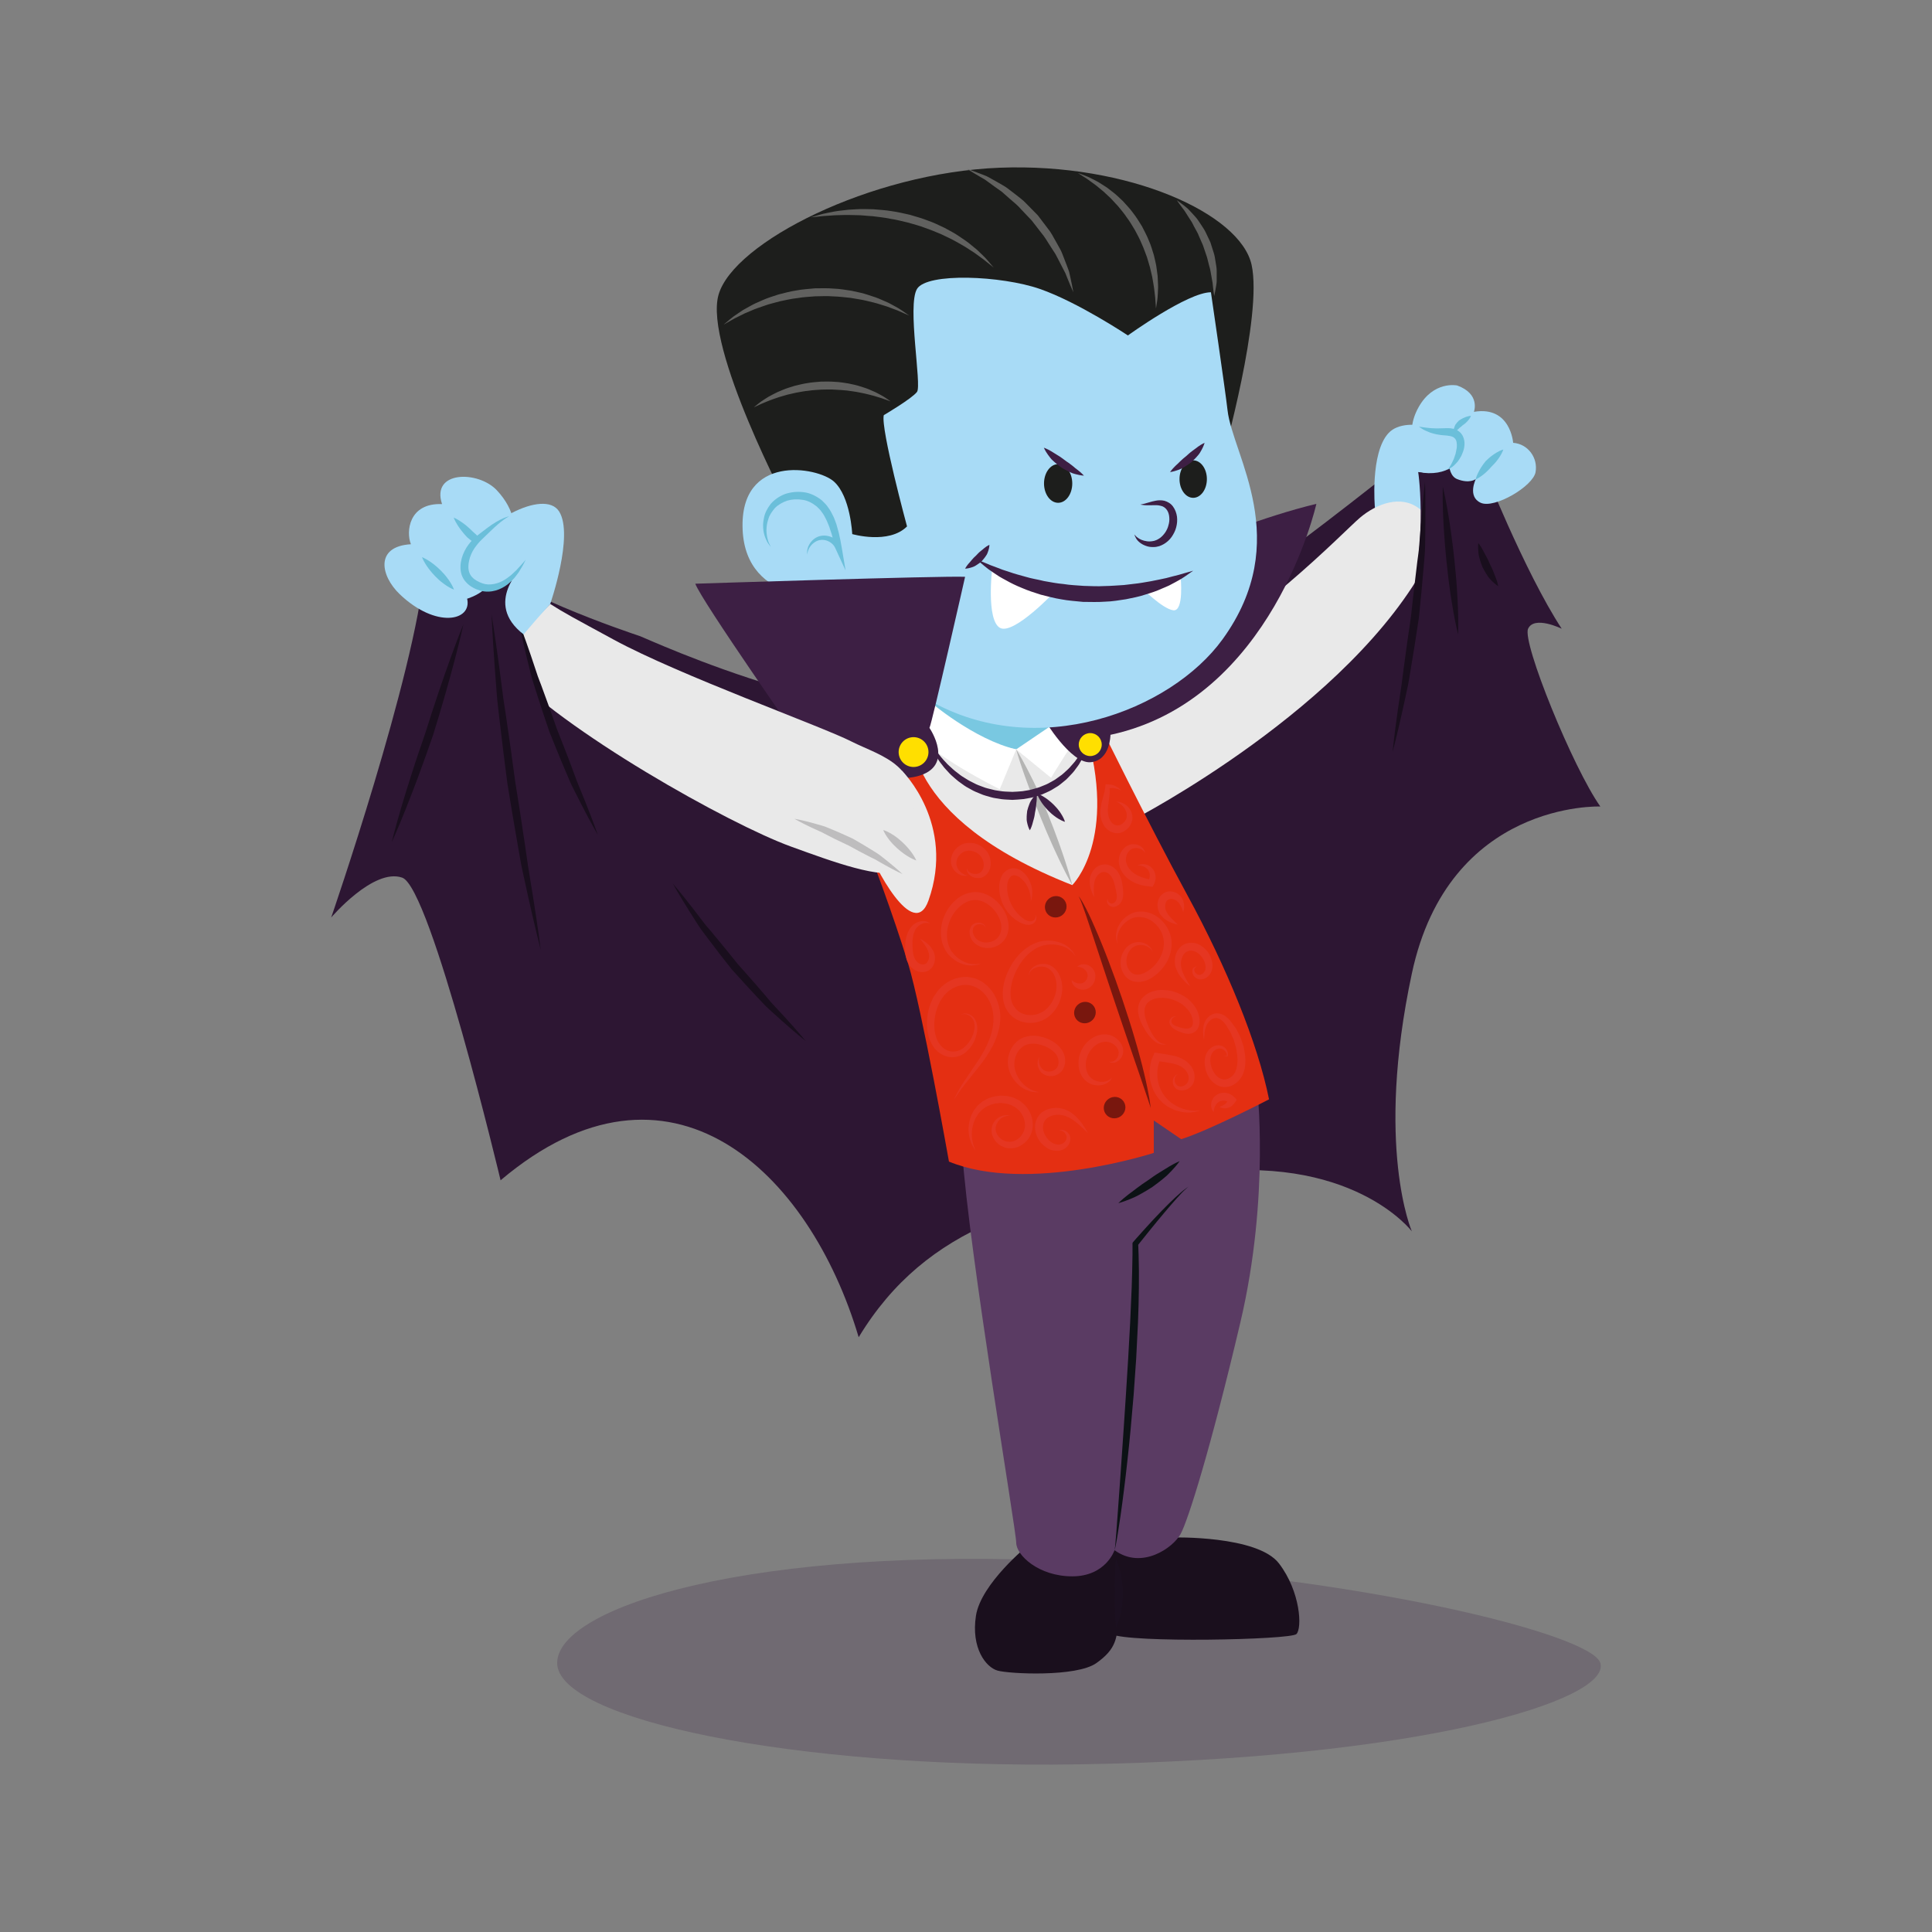 <?xml version="1.0" encoding="utf-8"?>
<!-- Generator: Adobe Illustrator 16.0.0, SVG Export Plug-In . SVG Version: 6.00 Build 0)  -->
<!DOCTYPE svg PUBLIC "-//W3C//DTD SVG 1.1//EN" "http://www.w3.org/Graphics/SVG/1.1/DTD/svg11.dtd">
<svg version="1.1" id="Layer_1" xmlns="http://www.w3.org/2000/svg" xmlns:xlink="http://www.w3.org/1999/xlink" x="0px" y="0px"
	 width="350px" height="350px" viewBox="0 0 350 350" enable-background="new 0 0 350 350" xml:space="preserve">
<rect x="0" y="0" width="350" height="350" fill="#808080" stroke="none"/>
<g>
	<path opacity="0.25" fill="#432949" d="M289.916,301.267c2.001,6.787-32.877,17.4-94.489,18.359
		c-52.177,0.813-94.488-8.22-94.488-18.359c0-10.139,35.352-21.416,94.488-18.358C246.626,285.554,288.386,296.08,289.916,301.267z"
		/>
	<g>
		<g>
			<path fill="#2D1633" d="M268.48,84.083c0,0,7.672,19.471,14.441,29.817c0,0-4.964-2.448-6.092,0
				c-1.129,2.448,8.122,25.187,13.086,32.206c0,0-27.454-1.103-34.146,30.26c-6.693,31.362,0,46.704,0,46.704
				s-10.935-14.446-39.612-10.382c-28.677,4.064-48.298,9.255-60.599,29.562c-8.917-30.01-34.187-54.377-64.873-28.43
				c0,0-12.635-53.023-17.824-54.828c-5.19-1.805-12.861,7.22-12.861,7.22s15.117-43.808,16.922-63.194
				c1.805-19.385,10.717-6.75,11.676-1.673c0.959,5.077,25.928,13.425,27.282,13.876c1.354,0.451,42.351,19.638,66.063,12.936
				c23.713-6.702,47.707-25.103,71.72-44.073C258.457,65.497,268.48,84.083,268.48,84.083z"/>
			<g>
				<g>
					<g>
						<g>
							<path fill="#190E1D" d="M121.881,160.057c0,0,1.539,1.79,3.682,4.562c0.533,0.695,1.11,1.449,1.719,2.244
								c0.581,0.816,1.328,1.576,2.005,2.433c0.696,0.843,1.415,1.713,2.146,2.598c0.719,0.894,1.449,1.801,2.18,2.708
								c0.773,0.871,1.547,1.741,2.309,2.599c0.765,0.854,1.496,1.715,2.207,2.545c0.729,0.813,1.366,1.664,2.064,2.383
								c0.689,0.727,1.334,1.421,1.921,2.071c1.187,1.289,2.149,2.395,2.821,3.173c0.664,0.788,1.043,1.238,1.043,1.238
								s-0.454-0.371-1.249-1.021c-0.788-0.659-1.907-1.608-3.221-2.784c-0.663-0.582-1.372-1.223-2.115-1.908
								c-0.765-0.665-1.458-1.475-2.221-2.27c-0.754-0.803-1.538-1.63-2.312-2.49c-0.777-0.857-1.567-1.729-2.357-2.6
								c-0.724-0.927-1.448-1.853-2.161-2.765c-0.701-0.92-1.391-1.827-2.059-2.704c-0.657-0.884-1.323-1.715-1.859-2.573
								c-0.541-0.851-1.054-1.659-1.527-2.404C123.022,162.105,121.881,160.057,121.881,160.057z"/>
						</g>
					</g>
				</g>
			</g>
		</g>
		<g>
			<g>
				<path fill="#A8DBF6" d="M263.97,69.831c0,0-4.287-0.913-6.995,3.963c-2.708,4.875-0.226,8.543,1.354,9.078
					s4.287-1.768,4.287-1.768s-0.902,4.784,1.354,5.687c2.255,0.903,3.384,0,3.384,0s-1.58,3.183,0.903,4.299
					c2.48,1.116,9.475-2.999,9.927-5.566c0.451-2.567-1.354-5.106-4.063-5.303c0,0-0.458-6.741-7.109-5.613
					C267.012,74.607,268.257,71.372,263.97,69.831z"/>
				<g>
					<g>
						<g>
							<g>
								<path fill="#6BBFDA" d="M267.319,86.866c0,0,0.105-0.497,0.422-1.145c0.08-0.161,0.16-0.341,0.266-0.516
									c0.106-0.175,0.201-0.374,0.331-0.554c0.125-0.184,0.254-0.375,0.386-0.568c0.143-0.184,0.287-0.372,0.433-0.559
									c0.173-0.161,0.347-0.322,0.518-0.48c0.167-0.161,0.353-0.299,0.529-0.436c0.172-0.141,0.35-0.265,0.523-0.376
									c0.168-0.117,0.334-0.219,0.494-0.305c0.311-0.183,0.594-0.305,0.795-0.384c0.208-0.071,0.327-0.111,0.327-0.111
									s-0.047,0.122-0.129,0.333c-0.089,0.203-0.221,0.485-0.408,0.787c-0.088,0.157-0.191,0.317-0.309,0.477
									c-0.111,0.167-0.235,0.335-0.374,0.498c-0.135,0.167-0.271,0.341-0.43,0.498c-0.156,0.159-0.314,0.321-0.473,0.483
									c-0.151,0.169-0.303,0.338-0.451,0.504c-0.16,0.157-0.317,0.312-0.471,0.461c-0.148,0.153-0.32,0.277-0.47,0.409
									c-0.147,0.132-0.309,0.24-0.451,0.347C267.806,86.651,267.319,86.866,267.319,86.866z"/>
							</g>
						</g>
					</g>
				</g>
				<g>
					<g>
						<g>
							<g>
								<path fill="#6BBFDA" d="M263.241,78.408c0,0,0.005-0.328,0.142-0.763c0.035-0.107,0.067-0.229,0.119-0.346
									s0.092-0.251,0.161-0.373c0.094-0.121,0.19-0.247,0.289-0.374c0.11-0.118,0.221-0.247,0.337-0.358l0.377-0.238
									c0.122-0.081,0.257-0.142,0.38-0.203c0.113-0.063,0.229-0.113,0.345-0.155c0.11-0.048,0.221-0.087,0.328-0.116
									c0.207-0.068,0.398-0.102,0.537-0.124c0.144-0.014,0.226-0.022,0.226-0.022s-0.033,0.074-0.092,0.202
									c-0.064,0.122-0.161,0.292-0.301,0.469c-0.066,0.094-0.145,0.188-0.231,0.28c-0.084,0.098-0.178,0.195-0.281,0.286
									c-0.096,0.088-0.189,0.178-0.299,0.252l-0.325,0.231c-0.094,0.078-0.171,0.162-0.259,0.24
									c-0.096,0.072-0.189,0.144-0.28,0.212c-0.081,0.097-0.182,0.178-0.266,0.262c-0.083,0.085-0.179,0.155-0.262,0.224
									C263.55,78.265,263.241,78.408,263.241,78.408z"/>
							</g>
						</g>
					</g>
				</g>
			</g>
			<g>
				<path fill="#A8DBF6" d="M249.079,91.983c0,0-0.904-9.93,2.48-13.541c3.384-3.609,13.087,0.133,13.312,2.661
					c0.226,2.529-2.589,5.407-7.95,4.419c0,0,6.502,5.183,0.006,9.317S249.079,91.983,249.079,91.983z"/>
				<path fill="#E9E9E9" d="M205.495,148.388c0,0,39.295-20.307,53.284-47.043c0,0,1.805-6.43-1.58-9.138
					c-3.384-2.707-7.896-0.902-10.829,1.58c-2.934,2.482-19.368,19.81-37.903,28.906C189.933,131.79,197.111,142.07,205.495,148.388
					z"/>
				<g>
					<g>
						<g>
							<g>
								<path fill="#6BBFDA" d="M257.039,77.297c0,0,0.233,0.032,0.624,0.084c0.384,0.078,0.945,0.116,1.59,0.188
									c0.324,0.013,0.679,0.027,1.044,0.042c0.368-0.009,0.761-0.019,1.158-0.028c0.416-0.013,0.872-0.037,1.382,0.012
									c0.502,0.067,1.099,0.235,1.585,0.65c0.485,0.417,0.757,1.026,0.844,1.568c0.098,0.551,0.032,1.063-0.074,1.528
									c-0.107,0.465-0.305,0.86-0.461,1.248c-0.191,0.37-0.421,0.694-0.62,0.989c-0.47,0.549-0.891,0.957-1.255,1.161
									c-0.345,0.211-0.541,0.332-0.541,0.332s0.119-0.196,0.327-0.54c0.234-0.309,0.453-0.827,0.73-1.388
									c0.091-0.31,0.219-0.623,0.326-0.958c0.052-0.352,0.164-0.713,0.213-1.072c0.038-0.359,0.023-0.725-0.037-1.042
									c-0.064-0.321-0.198-0.565-0.399-0.728c-0.189-0.181-0.48-0.299-0.845-0.363c-0.362-0.075-0.775-0.101-1.197-0.131
									c-0.426-0.022-0.86-0.123-1.255-0.178c-0.396-0.079-0.759-0.208-1.094-0.302c-0.657-0.25-1.181-0.492-1.518-0.724
									C257.236,77.427,257.039,77.297,257.039,77.297z"/>
							</g>
						</g>
					</g>
				</g>
			</g>
			<g>
				<path fill="#2D1633" d="M256.921,85.523c0,0,2.16,13.752-2.955,31.803c0,0,12.034-1.564,12.034,15.614
					c0,0-0.594-18.285,8.423-8.366c9.016,9.92-11.206-35.606-12.033-36.989C261.562,86.203,256.921,85.523,256.921,85.523z"/>
				<g>
					<g>
						<g>
							<g>
								<path fill="#190E1D" d="M258.16,87.246c0,0,0.1,3.086,0.063,7.734c-0.013,1.163-0.027,2.423-0.042,3.753
									c-0.018,1.333-0.174,2.727-0.288,4.174c-0.129,1.446-0.262,2.94-0.396,4.458c-0.152,1.517-0.306,3.059-0.46,4.6
									c-0.234,1.53-0.469,3.06-0.7,4.565c-0.244,1.503-0.485,2.982-0.719,4.415c-0.246,1.429-0.445,2.818-0.742,4.115
									c-0.282,1.298-0.549,2.526-0.795,3.661c-0.499,2.266-0.952,4.146-1.276,5.46c-0.335,1.312-0.526,2.061-0.526,2.061
									s0.085-0.77,0.233-2.117c0.159-1.345,0.396-3.263,0.727-5.554c0.169-1.147,0.352-2.387,0.544-3.697
									c0.214-1.309,0.344-2.702,0.552-4.132c0.195-1.432,0.397-2.911,0.603-4.414c0.219-1.5,0.44-3.025,0.663-4.55
									c0.169-1.53,0.339-3.061,0.506-4.566c0.18-1.505,0.356-2.987,0.527-4.421c0.146-1.436,0.408-2.815,0.485-4.136
									c0.104-1.318,0.201-2.567,0.291-3.719C257.785,90.33,258.16,87.246,258.16,87.246z"/>
							</g>
						</g>
					</g>
				</g>
				<g>
					<g>
						<g>
							<g>
								<path fill="#190E1D" d="M261.374,88.157c0,0,0.409,1.648,0.839,4.14c0.105,0.624,0.23,1.297,0.334,2.013
									c0.104,0.716,0.236,1.468,0.334,2.251c0.103,0.782,0.209,1.59,0.316,2.411c0.094,0.822,0.188,1.658,0.283,2.494
									c0.081,0.837,0.162,1.674,0.242,2.498c0.083,0.824,0.137,1.637,0.193,2.424c0.062,0.787,0.105,1.548,0.139,2.271
									c0.041,0.722,0.069,1.406,0.084,2.039c0.045,1.264,0.043,2.32,0.036,3.061c-0.019,0.742-0.029,1.166-0.029,1.166
									s-0.098-0.413-0.268-1.135c-0.159-0.723-0.377-1.758-0.591-3.003c-0.116-0.622-0.229-1.298-0.336-2.013
									c-0.116-0.714-0.229-1.469-0.329-2.251c-0.106-0.782-0.221-1.589-0.308-2.412c-0.091-0.823-0.184-1.659-0.275-2.495
									c-0.078-0.837-0.157-1.675-0.234-2.499c-0.063-0.826-0.124-1.638-0.184-2.425c-0.064-0.786-0.09-1.549-0.134-2.271
									c-0.046-0.722-0.063-1.407-0.086-2.039C261.312,89.854,261.374,88.157,261.374,88.157z"/>
							</g>
						</g>
					</g>
				</g>
				<g>
					<g>
						<g>
							<g>
								<path fill="#190E1D" d="M267.804,98.374c0,0,0.386,0.464,0.774,1.177c0.097,0.179,0.209,0.369,0.302,0.577
									c0.085,0.211,0.246,0.407,0.348,0.632c0.112,0.22,0.229,0.448,0.348,0.679c0.104,0.236,0.209,0.476,0.315,0.715
									c0.116,0.235,0.232,0.47,0.347,0.701c0.118,0.229,0.208,0.469,0.3,0.7c0.103,0.225,0.164,0.465,0.258,0.672
									c0.096,0.207,0.177,0.409,0.242,0.604c0.146,0.379,0.236,0.721,0.297,0.966c0.051,0.253,0.08,0.397,0.08,0.397
									s-0.118-0.083-0.325-0.227c-0.199-0.152-0.477-0.377-0.774-0.679c-0.156-0.146-0.314-0.313-0.473-0.496
									c-0.173-0.174-0.301-0.392-0.444-0.611c-0.143-0.219-0.295-0.445-0.423-0.688c-0.132-0.241-0.267-0.487-0.4-0.732
									c-0.098-0.262-0.194-0.524-0.291-0.782c-0.081-0.263-0.162-0.522-0.239-0.772c-0.076-0.25-0.141-0.495-0.173-0.735
									c-0.04-0.238-0.053-0.47-0.072-0.681C267.727,98.948,267.804,98.374,267.804,98.374z"/>
							</g>
						</g>
					</g>
				</g>
			</g>
		</g>
		<g>
			<g>
				<g>
					<path fill="#1A0F1D" d="M212.45,278.525c0,0,15.343-0.4,19.254,4.713c3.91,5.115,4.212,11.733,3.158,12.786
						c-1.052,1.053-30.193,1.654-33.598,0c-3.404-1.655,0.302-14.29,1.531-16.697C204.026,276.921,212.45,278.525,212.45,278.525z"
						/>
					<path fill="#1A0F1D" d="M186.277,279.929c0,0-8.573,6.92-9.476,12.786s1.804,9.325,3.91,9.928
						c2.105,0.602,14.29,1.203,17.9-1.354c3.61-2.558,3.756-4.514,3.983-7.973c0.229-3.46,0.504-11.883-0.687-13.989
						C200.718,277.222,186.277,279.929,186.277,279.929z"/>
					<g>
						<g>
							<g>
								<g>
									<path fill="#1B1020" d="M202.184,282.433c0,0,0.332,0.733,0.65,1.883c0.078,0.287,0.172,0.599,0.244,0.932
										c0.058,0.334,0.124,0.688,0.162,1.058c0.041,0.37,0.084,0.752,0.128,1.14c0.018,0.39,0.081,0.784,0.063,1.182
										c-0.019,0.396-0.037,0.793-0.055,1.184c-0.015,0.391-0.058,0.773-0.095,1.144c-0.023,0.371-0.079,0.726-0.174,1.058
										c-0.074,0.334-0.156,0.647-0.242,0.935c-0.157,0.576-0.326,1.047-0.45,1.374c-0.136,0.323-0.213,0.508-0.213,0.508
										s-0.03-0.201-0.082-0.554c-0.041-0.35-0.091-0.844-0.105-1.426c-0.016-0.292-0.02-0.605-0.012-0.936
										c0.01-0.33-0.005-0.679-0.021-1.038c-0.014-0.359-0.032-0.729-0.021-1.104c0.007-0.375,0.014-0.756,0.02-1.137
										c0.035-0.381-0.012-0.763-0.013-1.138c0.003-0.377,0.006-0.748,0.008-1.106c-0.005-0.359,0.037-0.71,0.041-1.042
										c-0.013-0.33,0.002-0.646,0.006-0.938C202.048,283.243,202.184,282.433,202.184,282.433z"/>
								</g>
							</g>
						</g>
					</g>
				</g>
				<g>
					<path fill="#5A3B63" d="M227.706,196.673c0,0,2.419,19.854-2.996,42.869c-5.416,23.014-9.478,35.874-10.831,38.356
						c-1.354,2.481-7.018,6.544-11.97,2.934c0,0-1.567,4.737-7.659,4.737s-10.153-3.835-10.153-6.091
						c0-2.257-8.525-52.346-9.791-70.848C173.042,190.129,227.706,196.673,227.706,196.673z"/>
					<g>
						<g>
							<g>
								<g>
									<path fill="#0C1215" d="M201.909,280.832c0,0,0.074-0.261,0.117-0.773c0.044-0.51,0.108-1.258,0.19-2.208
										c0.139-1.907,0.338-4.629,0.576-7.891c0.114-1.633,0.238-3.402,0.369-5.272c0.129-1.869,0.264-3.843,0.404-5.882
										c0.135-2.04,0.273-4.148,0.415-6.29c0.134-2.143,0.269-4.318,0.404-6.494c0.12-2.176,0.241-4.352,0.359-6.493
										c0.094-2.142,0.186-4.25,0.274-6.29c0.063-2.039,0.123-4.011,0.144-5.879c0.002-0.467,0.003-0.928,0.004-1.381v-0.34
										c0.02-0.146-0.046-0.393,0.04-0.544c0.184-0.211,0.364-0.421,0.545-0.63c0.59-0.659,1.159-1.296,1.707-1.908
										c2.196-2.438,4.123-4.387,5.527-5.692c0.712-0.644,1.271-1.146,1.697-1.44c0.407-0.31,0.625-0.475,0.625-0.475
										s-0.2,0.186-0.576,0.535c-0.389,0.329-0.895,0.884-1.534,1.59c-1.277,1.415-3.03,3.5-5.089,6.04
										c-0.511,0.638-1.043,1.302-1.594,1.989c-0.129,0.161-0.31,0.396-0.31,0.396c-0.012,0.038,0.002,0.042,0.002,0.113
										l0.014,0.342c0.017,0.458,0.033,0.923,0.051,1.394c0.063,1.884,0.072,3.869,0.048,5.921
										c-0.021,2.053-0.07,4.171-0.162,6.322c-0.106,2.149-0.216,4.334-0.325,6.518c-0.152,2.181-0.305,4.36-0.455,6.507
										c-0.188,2.144-0.372,4.252-0.55,6.293c-0.182,2.04-0.405,4.009-0.604,5.875c-0.195,1.867-0.419,3.63-0.619,5.256
										c-0.405,3.253-0.801,5.957-1.11,7.845c-0.154,0.944-0.286,1.685-0.39,2.188
										C202.014,280.575,201.909,280.832,201.909,280.832z"/>
								</g>
							</g>
						</g>
					</g>
					<g>
						<g>
							<g>
								<g>
									<path fill="#0C1215" d="M202.596,217.965c0,0,0.617-0.632,1.618-1.408c0.251-0.193,0.518-0.41,0.813-0.615
										c0.299-0.201,0.579-0.468,0.902-0.689c0.316-0.231,0.644-0.471,0.976-0.714c0.34-0.229,0.686-0.464,1.03-0.697
										c0.342-0.24,0.683-0.479,1.019-0.716c0.334-0.239,0.679-0.451,1.012-0.661c0.331-0.204,0.654-0.403,0.966-0.595
										c0.3-0.198,0.591-0.378,0.868-0.535c0.542-0.326,1.021-0.569,1.362-0.736c0.348-0.158,0.547-0.248,0.547-0.248
										s-0.13,0.174-0.356,0.478c-0.235,0.296-0.578,0.713-1.021,1.178c-0.217,0.239-0.46,0.489-0.725,0.744
										c-0.255,0.268-0.558,0.507-0.866,0.761s-0.625,0.521-0.964,0.768c-0.337,0.25-0.679,0.505-1.021,0.759
										c-0.361,0.226-0.724,0.45-1.08,0.672c-0.364,0.209-0.723,0.415-1.069,0.613c-0.347,0.199-0.688,0.379-1.023,0.53
										c-0.332,0.158-0.658,0.284-0.954,0.408C203.438,217.751,202.596,217.965,202.596,217.965z"/>
								</g>
							</g>
						</g>
					</g>
				</g>
			</g>
			<g>
				<path fill="#E42F12" d="M198.777,130.379c0,0,9.185,18.685,16.317,31.771c7.133,13.087,12.773,26.851,14.804,37.004
					c0,0-10.845,5.641-15.914,7.22l-4.96-3.385v5.866c0,0-22.897,7.446-37.111,1.579c0,0-4.868-27.526-7.398-35.875
					c-2.53-8.349-7.268-21.209-8.396-23.465c-1.128-2.257-1.571-17.472,9.041-19.229
					C175.771,130.109,198.777,130.379,198.777,130.379z"/>
				<g>
					<g>
						<g>
							<g>
								<g>
									<path fill="#79170E" d="M195.352,162.376c0.155-0.124,1.475,2.113,2.979,5.618c0.381,0.875,0.794,1.825,1.2,2.839
										c0.404,1.015,0.849,2.08,1.263,3.197c0.416,1.118,0.846,2.271,1.282,3.445c0.412,1.181,0.831,2.381,1.25,3.581
										c0.396,1.208,0.792,2.416,1.181,3.605c0.388,1.19,0.738,2.371,1.074,3.516c0.342,1.142,0.652,2.252,0.931,3.31
										c0.288,1.055,0.543,2.058,0.759,2.988c0.452,1.855,0.758,3.422,0.945,4.521c0.178,1.103,0.251,1.735,0.251,1.735
										s-0.18-0.611-0.541-1.663c-0.357-1.056-0.867-2.56-1.477-4.355c-0.311-0.9-0.645-1.874-0.998-2.902
										c-0.354-1.032-0.726-2.118-1.11-3.241c-0.383-1.125-0.777-2.287-1.179-3.468c-0.398-1.182-0.804-2.382-1.209-3.583
										c-0.402-1.201-0.805-2.403-1.2-3.586c-0.392-1.185-0.777-2.35-1.15-3.478c-0.371-1.127-0.73-2.22-1.071-3.254
										c-0.341-1.032-0.664-2.012-0.962-2.916C196.388,164.676,195.521,162.277,195.352,162.376z"/>
								</g>
							</g>
						</g>
					</g>
					
						<ellipse transform="matrix(0.823 -0.568 0.568 0.823 -69.435 144.058)" fill="#79170E" cx="196.543" cy="183.496" rx="1.979" ry="1.923"/>
					
						<ellipse transform="matrix(0.823 -0.568 0.568 0.823 -78.271 150.136)" fill="#79170E" cx="201.911" cy="200.734" rx="1.979" ry="1.922"/>
					
						<ellipse transform="matrix(0.823 -0.568 0.568 0.823 -59.481 137.673)" fill="#79170E" cx="191.257" cy="164.318" rx="1.979" ry="1.921"/>
					<g>
						<g>
							<g>
								<g>
									<g>
										<path fill="#E53621" d="M176.735,208.439c0,0-0.075-0.114-0.214-0.329c-0.132-0.22-0.378-0.523-0.536-0.986
											c-0.391-0.878-0.758-2.333-0.348-4.04c0.132-0.413,0.212-0.871,0.455-1.286c0.109-0.211,0.208-0.437,0.337-0.647
											c0.152-0.197,0.308-0.397,0.465-0.6c0.146-0.215,0.342-0.39,0.55-0.558c0.207-0.167,0.401-0.364,0.631-0.511
											c0.476-0.262,0.957-0.565,1.512-0.692c0.534-0.208,1.114-0.229,1.693-0.307c0.583,0.035,1.184,0.019,1.767,0.207
											c0.597,0.111,1.146,0.429,1.686,0.726c0.497,0.381,1.004,0.768,1.365,1.29c0.731,1.02,1.108,2.29,0.981,3.557
											c-0.137,1.271-0.874,2.439-1.878,3.085c-0.484,0.357-1.068,0.554-1.643,0.657c-0.58,0.06-1.193,0.029-1.701-0.2
											c-1.042-0.385-1.784-1.211-2.08-2.112c-0.323-0.901-0.108-1.851,0.319-2.44c0.409-0.619,0.984-0.941,1.453-1.105
											c0.99-0.295,1.528,0.046,1.521-0.002c0.014,0.038-0.594-0.163-1.402,0.275c-0.785,0.362-1.723,1.669-1.095,2.957
											c0.287,0.62,0.903,1.174,1.645,1.379c0.724,0.217,1.559,0.049,2.23-0.47c0.691-0.5,1.128-1.311,1.223-2.169
											c0.08-0.876-0.199-1.817-0.749-2.561c-0.255-0.39-0.629-0.661-0.979-0.954c-0.404-0.216-0.799-0.476-1.264-0.562
											c-0.439-0.173-0.916-0.167-1.378-0.227c-0.462,0.053-0.934,0.036-1.365,0.192c-0.455,0.082-0.841,0.305-1.245,0.479
											c-0.193,0.101-0.353,0.248-0.53,0.366c-0.179,0.118-0.35,0.244-0.478,0.415c-0.143,0.156-0.283,0.311-0.422,0.463
											c-0.121,0.166-0.22,0.347-0.331,0.516c-0.247,0.327-0.353,0.715-0.509,1.063c-0.521,1.454-0.399,2.836-0.17,3.728
											c0.074,0.468,0.253,0.796,0.339,1.036C176.685,208.312,176.735,208.439,176.735,208.439z"/>
									</g>
								</g>
							</g>
						</g>
						<g>
							<g>
								<g>
									<g>
										<path fill="#E53621" d="M172.705,199.377c0,0,0.101-0.199,0.29-0.572c0.198-0.367,0.455-0.933,0.854-1.608
											c0.799-1.349,2.112-3.181,3.567-5.391c0.706-1.112,1.394-2.365,1.905-3.75c0.507-1.378,0.783-2.931,0.6-4.451
											c-0.197-1.492-0.897-3.049-2.088-4.055c-1.164-1.022-2.774-1.424-4.268-0.911c-0.744,0.229-1.447,0.638-2.027,1.173
											c-0.285,0.271-0.56,0.553-0.766,0.899c-0.208,0.339-0.493,0.628-0.619,1.018c-0.705,1.427-0.985,3.104-0.869,4.645
											c0.131,1.522,0.718,2.947,1.863,3.661c1.111,0.753,2.492,0.547,3.435-0.227c1.882-1.555,2.462-4.181,1.534-5.335
											c-0.451-0.588-1.081-0.784-1.48-0.772c-0.206,0.003-0.36,0.037-0.458,0.084c-0.103,0.035-0.155,0.054-0.155,0.054
											s0.05-0.024,0.147-0.071c0.095-0.061,0.246-0.115,0.461-0.145c0.416-0.061,1.114,0.052,1.71,0.654
											c0.583,0.613,0.851,1.711,0.623,2.835c-0.215,1.111-0.735,2.373-1.832,3.353c-0.522,0.508-1.259,0.886-2.08,1.019
											c-0.829,0.155-1.731-0.065-2.482-0.501c-1.57-0.86-2.407-2.724-2.581-4.486c-0.181-1.777,0.055-3.656,0.892-5.386
											c0.154-0.454,0.485-0.827,0.741-1.237c0.252-0.414,0.593-0.776,0.951-1.117c0.723-0.673,1.595-1.192,2.553-1.498
											c0.955-0.294,2.013-0.385,3.003-0.131l0.739,0.196c0.231,0.099,0.453,0.223,0.678,0.335
											c0.472,0.199,0.828,0.548,1.219,0.848c1.463,1.325,2.218,3.165,2.414,4.962c0.179,1.813-0.263,3.514-0.866,4.979
											c-0.609,1.473-1.427,2.722-2.222,3.819c-1.631,2.161-3.08,3.834-4.008,5.087c-0.462,0.624-0.776,1.149-1.018,1.492
											C172.83,199.191,172.705,199.377,172.705,199.377z"/>
									</g>
								</g>
							</g>
						</g>
						<g>
							<g>
								<g>
									<g>
										<path fill="#E53621" d="M177.796,174.51c0,0-0.154,0.054-0.443,0.155c-0.147,0.041-0.325,0.135-0.549,0.164
											c-0.227,0.024-0.486,0.052-0.778,0.083c-1.165,0.046-2.952-0.491-4.326-2.124c-0.643-0.845-1.102-1.938-1.213-3.15
											c-0.115-1.206,0.064-2.509,0.589-3.724c0.517-1.216,1.348-2.36,2.492-3.221c1.12-0.864,2.754-1.337,4.253-0.957
											c1.474,0.394,2.672,1.313,3.534,2.427c0.863,1.128,1.421,2.498,1.344,3.931c0.007,0.712-0.266,1.414-0.619,2.011
											c-0.41,0.577-0.947,1.06-1.559,1.292c-1.187,0.55-2.527,0.421-3.48-0.178c-0.998-0.571-1.458-1.641-1.401-2.547
											c0.065-0.457,0.229-0.875,0.549-1.15c0.31-0.27,0.672-0.354,0.979-0.371c0.625-0.02,1.081,0.262,1.249,0.533
											c0.175,0.27,0.153,0.449,0.166,0.444c-0.01,0.007-0.025-0.176-0.227-0.395c-0.191-0.22-0.638-0.392-1.154-0.286
											c-0.253,0.05-0.529,0.167-0.713,0.385c-0.185,0.203-0.267,0.538-0.273,0.861c0.042,0.657,0.483,1.451,1.247,1.78
											c0.736,0.365,1.752,0.38,2.581-0.076c0.434-0.197,0.748-0.558,1-0.938c0.203-0.426,0.386-0.885,0.355-1.407
											c0.025-1.027-0.465-2.125-1.155-3.015c-0.703-0.905-1.708-1.626-2.767-1.893c-1.053-0.271-2.167,0.009-3.09,0.685
											c-0.935,0.648-1.684,1.586-2.156,2.603c-0.472,1.017-0.722,2.107-0.681,3.134c0.04,1.025,0.331,1.98,0.809,2.74
											c1.046,1.495,2.589,2.219,3.683,2.325c0.278,0.011,0.527,0.021,0.743,0.03c0.219,0.005,0.397-0.058,0.548-0.074
											C177.635,174.538,177.796,174.51,177.796,174.51z"/>
									</g>
								</g>
							</g>
						</g>
						<g>
							<g>
								<g>
									<g>
										<path fill="#E53621" d="M175.336,158.606c0,0-0.075,0.011-0.215,0.032c-0.073,0.009-0.163,0.021-0.269,0.034
											c-0.107-0.011-0.229-0.023-0.366-0.038c-0.529-0.091-1.379-0.437-1.882-1.371c-0.274-0.445-0.392-1.064-0.31-1.673
											c0.08-0.613,0.337-1.245,0.799-1.741c0.447-0.501,1.074-0.909,1.793-1.078c0.716-0.157,1.47-0.083,2.146,0.167
											c0.67,0.264,1.272,0.695,1.715,1.265c0.454,0.581,0.679,1.276,0.728,1.948c0.056,0.67-0.087,1.364-0.467,1.899
											c-0.342,0.526-0.918,0.948-1.479,0.995c-1.102,0.163-1.895-0.419-2.187-0.902c-0.3-0.513-0.172-0.849-0.2-0.837
											c0.017-0.017,0.04,0.342,0.429,0.646c0.347,0.304,1.082,0.519,1.753,0.263c0.34-0.114,0.547-0.382,0.727-0.723
											c0.166-0.338,0.198-0.772,0.13-1.204c-0.073-0.433-0.268-0.857-0.539-1.201c-0.283-0.355-0.69-0.635-1.13-0.796
											c-0.436-0.176-0.913-0.231-1.344-0.149c-0.43,0.064-0.834,0.274-1.157,0.578c-0.321,0.301-0.57,0.678-0.67,1.07
											c-0.095,0.389-0.129,0.786,0.009,1.14c0.215,0.738,0.794,1.214,1.221,1.437c0.115,0.051,0.217,0.098,0.307,0.138
											c0.096,0.021,0.178,0.039,0.245,0.053C175.261,158.589,175.336,158.606,175.336,158.606z"/>
									</g>
								</g>
							</g>
						</g>
						<g>
							<g>
								<g>
									<g>
										<path fill="#E53621" d="M168.522,167.305c-0.006,0.025-0.295-0.142-0.794-0.12c-0.494,0.016-1.175,0.318-1.687,0.907
											c-0.246,0.29-0.388,0.711-0.548,1.123c-0.046,0.224-0.093,0.456-0.142,0.692c-0.013,0.251-0.029,0.504-0.056,0.759
											c-0.004,0.531,0.004,1.088,0.074,1.63c0.047,0.256,0.052,0.54,0.141,0.77l0.103,0.362l0.163,0.313
											c0.18,0.422,0.518,0.715,0.899,0.88c0.381,0.142,0.729,0.147,1.013-0.026c0.283-0.169,0.494-0.542,0.587-0.941
											c0.076-0.409,0.062-0.806-0.076-1.178c-0.222-0.773-0.731-1.358-1.023-1.788c-0.328-0.421-0.516-0.661-0.516-0.661
											s0.262,0.161,0.72,0.443c0.416,0.329,1.119,0.748,1.604,1.662c0.278,0.427,0.435,1.04,0.393,1.658
											c-0.039,0.614-0.267,1.35-0.916,1.851c-0.632,0.518-1.588,0.589-2.304,0.296c-0.715-0.274-1.34-0.846-1.661-1.518
											c-0.08-0.166-0.163-0.332-0.232-0.499l-0.134-0.508c-0.108-0.342-0.107-0.666-0.154-0.994
											c-0.032-0.641,0.007-1.253,0.059-1.85c0.047-0.305,0.104-0.603,0.164-0.891c0.092-0.289,0.204-0.569,0.299-0.838
											c0.266-0.521,0.567-0.999,0.98-1.335c0.826-0.645,1.729-0.747,2.279-0.597
											C168.314,167.06,168.511,167.333,168.522,167.305z"/>
									</g>
								</g>
							</g>
						</g>
						<g>
							<g>
								<g>
									<g>
										<path fill="#E53621" d="M194.853,173.225c0,0-0.109-0.132-0.313-0.378c-0.109-0.115-0.203-0.29-0.386-0.43
											c-0.177-0.141-0.381-0.302-0.608-0.483c-0.948-0.651-2.665-1.104-4.529-0.661c-0.917,0.238-1.834,0.778-2.652,1.494
											c-0.823,0.723-1.517,1.677-2.086,2.74c-0.565,1.071-0.999,2.262-1.144,3.485c-0.153,1.205-0.055,2.495,0.608,3.407
											c0.305,0.478,0.728,0.832,1.219,1.104c0.514,0.229,1.073,0.385,1.648,0.395c1.146,0.016,2.254-0.41,3.057-1.219
											c0.82-0.778,1.349-1.821,1.594-2.858c0.258-1.032,0.146-2.083-0.177-2.938c-0.346-0.842-0.99-1.48-1.694-1.676
											c-0.72-0.203-1.439-0.08-1.938,0.167c-0.519,0.235-0.812,0.614-0.952,0.889c-0.145,0.279-0.152,0.46-0.165,0.455
											c0.014,0.003-0.009-0.175,0.093-0.485c0.098-0.304,0.345-0.763,0.875-1.117c0.519-0.35,1.299-0.611,2.213-0.471
											c0.929,0.142,1.837,0.876,2.345,1.875c0.502,1.003,0.723,2.252,0.489,3.513c-0.202,1.251-0.758,2.545-1.762,3.566
											c-0.951,1.051-2.468,1.746-4.003,1.714c-0.77-0.008-1.538-0.201-2.26-0.528c-0.705-0.368-1.349-0.908-1.787-1.581
											c-0.924-1.354-0.981-2.994-0.789-4.403c0.223-1.438,0.76-2.746,1.423-3.907c0.665-1.168,1.534-2.175,2.512-2.946
											c0.979-0.771,2.076-1.281,3.163-1.472c2.177-0.326,3.963,0.419,4.868,1.235c0.211,0.222,0.399,0.42,0.563,0.592
											c0.164,0.169,0.237,0.367,0.328,0.498C194.766,173.077,194.853,173.225,194.853,173.225z"/>
									</g>
								</g>
							</g>
						</g>
						<g>
							<g>
								<g>
									<g>
										<path fill="#E53621" d="M188.279,197.849c0,0-0.117,0.005-0.335,0.015c-0.221,0.016-0.547-0.004-0.957-0.082
											c-0.813-0.151-2.002-0.641-2.987-1.772c-0.488-0.558-0.937-1.262-1.188-2.106c-0.258-0.835-0.336-1.828-0.065-2.777
											c0.244-0.95,0.771-1.889,1.623-2.578c0.857-0.698,2.013-0.959,3.058-0.924c1.052,0.076,2.038,0.374,2.925,0.84
											c0.895,0.459,1.706,1.161,2.21,2.075c0.484,0.933,0.556,2.036,0.119,2.942c-0.409,0.933-1.386,1.445-2.185,1.459
											c-0.818,0.053-1.586-0.285-1.988-0.803c-0.408-0.505-0.545-1.055-0.544-1.485c0.007-0.883,0.403-1.247,0.365-1.251
											c0.031-0.004-0.251,0.456-0.068,1.217c0.072,0.37,0.292,0.8,0.66,1.118c0.361,0.326,0.917,0.456,1.476,0.354
											c0.563-0.109,1.077-0.482,1.265-1.045c0.205-0.557,0.104-1.298-0.239-1.879c-0.382-0.588-0.989-1.073-1.715-1.442
											c-0.728-0.376-1.557-0.604-2.351-0.651c-0.791-0.032-1.558,0.132-2.133,0.584c-0.597,0.431-1.041,1.101-1.262,1.819
											c-0.234,0.716-0.274,1.462-0.119,2.16c0.151,0.695,0.437,1.339,0.801,1.872c0.726,1.083,1.697,1.714,2.424,2.007
											c0.364,0.148,0.672,0.237,0.884,0.271C188.165,197.826,188.279,197.849,188.279,197.849z"/>
									</g>
								</g>
							</g>
						</g>
						<g>
							<g>
								<g>
									<g>
										<path fill="#E53621" d="M197.076,205.256c0,0-0.265-0.254-0.72-0.689c-0.456-0.432-1.098-1.069-1.942-1.654
											c-0.413-0.309-0.911-0.536-1.422-0.751c-0.513-0.17-1.083-0.234-1.659-0.205c-0.572,0.057-1.139,0.236-1.573,0.557
											c-0.44,0.311-0.704,0.786-0.786,1.313c-0.093,0.53,0.02,1.132,0.271,1.659c0.248,0.533,0.629,0.991,1.069,1.333
											c0.436,0.374,0.941,0.489,1.401,0.544c0.444-0.005,0.908-0.207,1.186-0.512c0.282-0.308,0.396-0.687,0.312-1.023
											c-0.081-0.348-0.31-0.623-0.534-0.799c-0.483-0.338-0.902-0.172-0.89-0.196c-0.006,0.039,0.325-0.28,1.026-0.069
											c0.316,0.134,0.697,0.386,0.936,0.86c0.254,0.476,0.21,1.191-0.165,1.741c-0.356,0.568-0.993,0.995-1.778,1.104
											c-0.758,0.06-1.598-0.108-2.234-0.58c-0.655-0.43-1.242-1.032-1.601-1.784c-0.364-0.738-0.564-1.607-0.432-2.502
											c0.145-0.884,0.672-1.745,1.411-2.231c0.741-0.477,1.564-0.654,2.333-0.678c0.775-0.004,1.497,0.203,2.132,0.493
											c0.601,0.317,1.115,0.692,1.515,1.097c0.82,0.79,1.306,1.572,1.643,2.11C196.908,204.934,197.076,205.256,197.076,205.256
											z"/>
									</g>
								</g>
							</g>
						</g>
						<g>
							<g>
								<g>
									<g>
										<path fill="#E53621" d="M201.501,195.188c0,0-0.047,0.075-0.133,0.216c-0.091,0.141-0.208,0.375-0.477,0.564
											c-0.476,0.432-1.452,0.833-2.62,0.595c-0.591-0.079-1.191-0.405-1.729-0.888c-0.467-0.516-0.884-1.163-1.043-1.912
											c-0.156-0.738-0.173-1.526-0.013-2.297c0.188-0.76,0.517-1.513,1.002-2.15c0.493-0.63,1.119-1.164,1.851-1.521
											c0.73-0.358,1.566-0.499,2.374-0.354c0.793,0.136,1.467,0.548,1.954,1.07c0.49,0.519,0.798,1.18,0.818,1.815
											c0.007,1.376-0.993,2.069-1.633,2.188c-0.699,0.099-0.973-0.254-0.978-0.206c-0.007-0.035,0.379,0.182,0.886-0.078
											c0.255-0.105,0.491-0.369,0.687-0.679c0.17-0.333,0.274-0.736,0.188-1.12c-0.099-0.416-0.367-0.806-0.735-1.12
											c-0.378-0.303-0.871-0.533-1.385-0.585c-0.497-0.049-1.05,0.085-1.551,0.337c-0.506,0.256-0.968,0.657-1.328,1.136
											c-0.376,0.47-0.627,1.02-0.789,1.591c-0.16,0.575-0.184,1.168-0.108,1.719c0.087,0.552,0.306,1.039,0.596,1.454
											c0.328,0.339,0.7,0.686,1.152,0.812c0.872,0.339,1.741,0.219,2.25-0.041c0.283-0.103,0.442-0.275,0.567-0.381
											C201.433,195.247,201.501,195.188,201.501,195.188z"/>
									</g>
								</g>
							</g>
						</g>
						<g>
							<g>
								<g>
									<g>
										<path fill="#E53621" d="M194.128,177.521c0,0,0.112,0.099,0.292,0.258c0.207,0.126,0.471,0.296,0.818,0.354
											c0.166,0.032,0.349,0.046,0.522,0.029c0.175-0.001,0.347-0.067,0.488-0.132c0.15-0.058,0.273-0.169,0.384-0.297
											c0.121-0.118,0.207-0.279,0.281-0.441c0.064-0.167,0.116-0.341,0.115-0.509c-0.005-0.165-0.002-0.326-0.061-0.475
											c-0.049-0.148-0.132-0.302-0.241-0.435c-0.104-0.139-0.244-0.249-0.377-0.355c-0.278-0.208-0.579-0.289-0.813-0.353
											c-0.229-0.034-0.39-0.041-0.39-0.041s0.103-0.091,0.338-0.253c0.238-0.106,0.653-0.264,1.155-0.159
											c0.249,0.04,0.526,0.123,0.78,0.295c0.266,0.15,0.524,0.387,0.702,0.701c0.196,0.3,0.313,0.681,0.321,1.055
											c0.015,0.377-0.068,0.746-0.195,1.096c-0.166,0.334-0.376,0.647-0.659,0.896c-0.288,0.235-0.632,0.419-0.982,0.488
											c-0.348,0.093-0.694,0.051-0.984-0.024c-0.299-0.06-0.544-0.213-0.747-0.354c-0.419-0.286-0.597-0.686-0.688-0.929
											C194.13,177.661,194.128,177.521,194.128,177.521z"/>
									</g>
								</g>
							</g>
						</g>
						<g>
							<g>
								<g>
									<g>
										<path fill="#E53621" d="M186.746,163.325c0,0-0.002-0.086-0.007-0.247c-0.003-0.159,0.002-0.389-0.048-0.678
											c-0.071-0.571-0.278-1.379-0.777-2.175c-0.231-0.407-0.587-0.775-0.957-1.12c-0.375-0.323-0.87-0.556-1.259-0.545
											c-0.389,0.004-0.697,0.243-0.928,0.68c-0.228,0.449-0.344,1.01-0.305,1.602c0.004,0.3,0.001,0.602,0.068,0.897
											c0.037,0.3,0.098,0.594,0.199,0.877c0.074,0.291,0.184,0.567,0.306,0.836c0.1,0.28,0.246,0.532,0.392,0.782
											c0.132,0.259,0.31,0.48,0.476,0.705c0.153,0.237,0.343,0.431,0.527,0.626c0.176,0.205,0.37,0.376,0.571,0.53
											c0.194,0.163,0.381,0.329,0.574,0.445c0.762,0.515,1.523,0.479,1.838,0c0.164-0.208,0.198-0.43,0.187-0.582
											c-0.034-0.144-0.068-0.229-0.068-0.229s0.055,0.062,0.143,0.207c0.065,0.152,0.119,0.421,0.003,0.743
											c-0.108,0.3-0.413,0.698-0.919,0.801c-0.489,0.161-1.051,0.026-1.567-0.176c-0.269-0.098-0.509-0.243-0.761-0.395
											c-0.26-0.143-0.514-0.313-0.746-0.524c-0.247-0.195-0.501-0.4-0.713-0.655c-0.225-0.243-0.457-0.493-0.636-0.79
											c-0.198-0.283-0.398-0.574-0.544-0.901c-0.168-0.315-0.316-0.646-0.412-1c-0.127-0.344-0.209-0.704-0.263-1.073
											c-0.084-0.363-0.093-0.739-0.104-1.114c-0.022-0.752,0.13-1.567,0.529-2.292c0.395-0.724,1.306-1.365,2.21-1.266
											c0.894,0.07,1.488,0.581,1.94,1.042c0.434,0.489,0.752,1.006,0.947,1.521c0.417,1.021,0.416,1.944,0.327,2.543
											c-0.03,0.305-0.106,0.533-0.152,0.688C186.771,163.243,186.746,163.325,186.746,163.325z"/>
									</g>
								</g>
							</g>
						</g>
						<g>
							<g>
								<g>
									<g>
										<path fill="#E53621" d="M198.209,162.543c0,0-0.115-0.25-0.311-0.674c-0.173-0.438-0.438-1.078-0.48-1.95
											c-0.013-0.426-0.022-0.944,0.203-1.443c0.201-0.491,0.507-1.006,1.028-1.383c0.503-0.381,1.258-0.6,1.96-0.448
											c0.701,0.15,1.278,0.557,1.701,1.052c0.216,0.247,0.387,0.539,0.508,0.816c0.146,0.28,0.246,0.562,0.322,0.842
											c0.173,0.561,0.223,1.095,0.284,1.594c0.063,0.498,0.1,1.046,0.005,1.585c-0.073,0.542-0.369,1.078-0.759,1.39
											c-0.396,0.327-0.905,0.463-1.336,0.331c-0.416-0.138-0.628-0.437-0.726-0.684c-0.199-0.54,0.119-0.779,0.077-0.769
											c0.022-0.014-0.131,0.316,0.18,0.618c0.128,0.145,0.356,0.28,0.58,0.27c0.207-0.009,0.452-0.148,0.622-0.374
											c0.168-0.254,0.263-0.534,0.259-0.902c-0.009-0.366-0.086-0.778-0.187-1.256c-0.106-0.476-0.215-0.958-0.354-1.39
											c-0.064-0.223-0.146-0.432-0.251-0.618c-0.092-0.203-0.194-0.37-0.332-0.518c-0.248-0.316-0.584-0.547-0.903-0.622
											c-0.314-0.099-0.638-0.048-0.943,0.131c-0.299,0.183-0.583,0.462-0.771,0.786c-0.206,0.316-0.285,0.675-0.354,1.035
											c-0.125,0.714-0.078,1.38-0.062,1.843C198.195,162.27,198.209,162.543,198.209,162.543z"/>
									</g>
								</g>
							</g>
						</g>
						<g>
							<g>
								<g>
									<g>
										<path fill="#E53621" d="M202.455,170.976c0.039,0-0.338-0.527-0.271-1.596c0.048-1.029,0.651-2.641,2.311-3.64
											c0.407-0.249,0.883-0.439,1.402-0.538c0.262-0.064,0.527-0.061,0.8-0.058c0.271,0.008,0.554-0.02,0.821,0.064
											c1.11,0.167,2.19,0.763,3.024,1.634c0.838,0.865,1.471,2.024,1.657,3.321c0.175,1.283-0.078,2.615-0.642,3.766
											c-0.57,1.15-1.421,2.145-2.443,2.881c-0.986,0.746-2.291,1.291-3.674,0.999c-0.68-0.151-1.29-0.572-1.672-1.081
											c-0.391-0.511-0.611-1.085-0.71-1.654c-0.191-1.154,0.121-2.249,0.699-3.04c0.553-0.816,1.425-1.289,2.215-1.351
											c0.786-0.063,1.444,0.166,1.888,0.469c0.903,0.639,0.934,1.336,0.969,1.297c-0.023,0.038-0.21-0.632-1.114-1.037
											c-0.433-0.205-1.037-0.299-1.653-0.161c-0.606,0.136-1.221,0.572-1.585,1.248c-0.378,0.664-0.526,1.531-0.333,2.348
											c0.208,0.82,0.797,1.567,1.571,1.689c0.785,0.142,1.771-0.241,2.567-0.872c0.825-0.605,1.519-1.433,1.971-2.368
											c0.473-0.927,0.679-1.977,0.557-2.965c-0.101-0.978-0.549-1.905-1.191-2.625c-0.64-0.712-1.451-1.277-2.315-1.456
											c-0.854-0.188-1.714-0.166-2.426,0.207c-1.458,0.683-2.225,2.019-2.416,2.958
											C202.237,170.39,202.49,170.98,202.455,170.976z"/>
									</g>
								</g>
							</g>
						</g>
						<g>
							<g>
								<g>
									<g>
										<path fill="#E53621" d="M211.313,189.174c0.008-0.047-0.484,0.212-1.338-0.088c-0.848-0.304-1.79-1.239-2.54-2.515
											c-0.37-0.631-0.773-1.333-1.036-2.191c-0.253-0.831-0.414-1.939,0.118-2.953c0.521-1.015,1.571-1.651,2.599-1.916
											c1.046-0.276,2.135-0.192,3.165,0.019c1.02,0.276,1.981,0.729,2.826,1.351c0.82,0.657,1.487,1.498,1.88,2.451
											c0.089,0.24,0.143,0.492,0.21,0.735c0.07,0.238,0.119,0.489,0.122,0.752c0.016,0.512-0.063,1.052-0.348,1.54
											c-0.288,0.495-0.828,0.824-1.325,0.896c-0.503,0.082-0.932-0.015-1.306-0.122c-0.619-0.188-1.115-0.408-1.58-0.682
											c-0.454-0.276-0.799-0.684-0.883-1.068c-0.075-0.387,0.016-0.583,0.1-0.724c0.245-0.414,0.637-0.567,0.873-0.52
											c0.238,0.044,0.3,0.189,0.309,0.166c-0.005,0.022-0.104-0.103-0.313-0.088c-0.203,0.002-0.489,0.214-0.597,0.564
											c-0.048,0.115-0.061,0.261-0.002,0.472c0.122,0.247,0.4,0.474,0.805,0.642c0.401,0.157,0.948,0.312,1.477,0.402
											c0.668,0.123,1.269-0.017,1.473-0.478c0.105-0.241,0.138-0.572,0.099-0.918c-0.026-0.34-0.208-0.71-0.313-1.067
											c-0.341-0.696-0.887-1.304-1.537-1.828c-0.686-0.487-1.478-0.851-2.312-1.068c-0.838-0.183-1.704-0.266-2.497-0.066
											c-0.791,0.17-1.465,0.565-1.809,1.152c-0.35,0.59-0.365,1.352-0.204,2.084c0.165,0.732,0.443,1.442,0.729,2.085
											c0.562,1.274,1.249,2.229,1.938,2.641C210.787,189.247,211.325,189.136,211.313,189.174z"/>
									</g>
								</g>
							</g>
						</g>
						<g>
							<g>
								<g>
									<g>
										<path fill="#E53621" d="M203.133,143.212c0,0-0.071-0.031-0.202-0.088c-0.137-0.045-0.302-0.168-0.557-0.219
											c-0.248-0.066-0.539-0.142-0.883-0.14c-0.173-0.021-0.263,0.009-0.364,0.033l-0.136,0.035l0.021,0.18l0.022,0.156
											c0.002,0.123,0.004,0.248,0.006,0.375c-0.013,0.253-0.046,0.507-0.077,0.772c-0.065,0.507-0.135,1.045-0.205,1.596
											c-0.022,0.26-0.045,0.524-0.068,0.792c0.004,0.256-0.001,0.498,0.055,0.746c0.063,0.491,0.224,0.99,0.49,1.354
											c0.247,0.379,0.581,0.623,0.947,0.707c0.342,0.083,0.757-0.014,1.1-0.254c0.339-0.24,0.604-0.575,0.757-0.934
											c0.11-0.358,0.11-0.756,0.028-1.126c-0.217-0.734-0.729-1.275-1.135-1.563c-0.405-0.315-0.723-0.374-0.713-0.396
											c-0.007,0.025,0.311-0.035,0.844,0.128c0.517,0.164,1.3,0.572,1.799,1.512c0.23,0.474,0.365,1.067,0.25,1.725
											c-0.138,0.633-0.494,1.241-1.043,1.689c-0.529,0.45-1.318,0.777-2.147,0.61c-0.798-0.148-1.481-0.676-1.892-1.294
											c-0.416-0.627-0.603-1.316-0.675-1.991c-0.044-0.335-0.018-0.685,0.006-1.003c0.05-0.307,0.1-0.609,0.148-0.907
											c0.105-0.57,0.297-1.108,0.406-1.586c0.063-0.241,0.125-0.476,0.185-0.705c0.02-0.115,0.038-0.227,0.058-0.338
											c0.025-0.179,0.051-0.354,0.075-0.525c0.024-0.162,0.048-0.32,0.071-0.475c0.168,0.012,0.331,0.023,0.491,0.034
											c0.307,0.019,0.604,0.04,0.787,0.117c0.387,0.1,0.681,0.276,0.913,0.424c0.239,0.133,0.373,0.32,0.482,0.407
											C203.078,143.158,203.133,143.212,203.133,143.212z"/>
									</g>
								</g>
							</g>
						</g>
						<g>
							<g>
								<g>
									<g>
										<path fill="#E53621" d="M207.447,154.53c-0.02,0.015-0.135-0.289-0.527-0.569c-0.379-0.28-1.103-0.444-1.773-0.215
											c-0.317,0.128-0.607,0.388-0.825,0.713c-0.221,0.329-0.335,0.754-0.362,1.18c-0.009,0.217,0.007,0.427,0.063,0.638
											c0.093,0.208,0.142,0.426,0.249,0.629c0.138,0.191,0.23,0.408,0.391,0.588c0.18,0.166,0.319,0.369,0.521,0.512
											c0.377,0.315,0.814,0.577,1.293,0.77c0.477,0.191,0.975,0.352,1.479,0.473c0.086,0.017,0.099,0.022,0.095,0.024
											l0.022,0.013c0.018,0.012,0.039,0.024,0.052,0.006c0.036-0.03,0.054-0.01,0.123-0.249
											c0.094-0.368,0.055-0.756-0.066-1.079c-0.253-0.655-0.908-1.011-1.365-1.113c-0.232-0.063-0.437-0.078-0.569-0.065
											c-0.139,0.009-0.212,0.013-0.212,0.013c0.004,0.017,0.248-0.176,0.8-0.246c0.519-0.05,1.47,0.078,2.096,0.997
											c0.302,0.439,0.479,1.029,0.414,1.655c-0.004,0.261-0.167,0.76-0.396,1.172l-0.084,0.161
											c-0.034,0.043-0.041,0.141-0.114,0.106l-0.36-0.039c-0.224-0.025-0.448-0.051-0.675-0.078
											c-0.569-0.083-1.17-0.204-1.762-0.437c-0.592-0.227-1.174-0.549-1.701-0.975c-0.266-0.206-0.471-0.488-0.701-0.731
											c-0.215-0.261-0.365-0.582-0.54-0.871c-0.136-0.313-0.204-0.662-0.295-0.985c-0.059-0.34-0.057-0.69-0.015-1.018
											c0.086-0.662,0.386-1.253,0.784-1.71c0.401-0.462,0.935-0.751,1.468-0.847c1.064-0.129,1.837,0.365,2.163,0.805
											C207.446,154.217,207.422,154.544,207.447,154.53z"/>
									</g>
								</g>
							</g>
						</g>
						<g>
							<g>
								<g>
									<g>
										<path fill="#E53621" d="M215.638,178.719c0,0-0.246-0.214-0.667-0.579c-0.412-0.383-0.983-0.958-1.528-1.82
											c-0.194-0.473-0.502-0.954-0.581-1.595c-0.072-0.617-0.05-1.297,0.205-1.965c0.236-0.662,0.747-1.337,1.499-1.702
											c0.753-0.352,1.654-0.341,2.391-0.057c0.738,0.294,1.309,0.802,1.771,1.365c0.473,0.567,0.739,1.265,0.859,1.945
											c0.139,0.686,0.055,1.445-0.319,2.063c-0.373,0.597-0.969,0.991-1.604,1.042c-0.306,0.037-0.622-0.029-0.88-0.167
											c-0.247-0.144-0.435-0.326-0.556-0.529c-0.255-0.396-0.274-0.838-0.156-1.157c0.104-0.339,0.437-0.354,0.537-0.434
											c0.137-0.062,0.21-0.095,0.21-0.095s-0.058,0.056-0.166,0.16c-0.097,0.123-0.312,0.208-0.298,0.466
											c-0.058,0.421,0.548,1.154,1.171,0.912c0.312-0.097,0.61-0.379,0.77-0.731c0.132-0.349,0.148-0.8,0.017-1.265
											c-0.129-0.471-0.356-0.939-0.69-1.325c-0.328-0.387-0.743-0.737-1.195-0.9c-0.444-0.177-0.887-0.177-1.273-0.021
											c-0.388,0.146-0.727,0.483-0.92,0.922c-0.192,0.433-0.308,0.916-0.31,1.382c0,0.456,0.171,0.91,0.259,1.34
											c0.335,0.825,0.722,1.513,1.007,1.99C215.472,178.44,215.638,178.719,215.638,178.719z"/>
									</g>
								</g>
							</g>
						</g>
						<g>
							<g>
								<g>
									<g>
										<path fill="#E53621" d="M213.383,167.51c0,0-0.19-0.039-0.517-0.13c-0.327-0.085-0.785-0.249-1.314-0.532
											c-0.245-0.177-0.562-0.313-0.81-0.585c-0.238-0.282-0.56-0.519-0.736-0.944c-0.193-0.396-0.3-0.84-0.318-1.306
											c0.005-0.465,0.094-0.957,0.351-1.418c0.27-0.446,0.707-0.838,1.221-1.005c0.51-0.177,1.033-0.127,1.467,0.013
											c0.439,0.137,0.799,0.397,1.075,0.691c0.297,0.29,0.416,0.644,0.556,0.934c0.196,0.623,0.174,1.137,0.122,1.479
											c-0.079,0.335-0.124,0.526-0.124,0.526s-0.063-0.182-0.173-0.499c-0.11-0.307-0.31-0.718-0.586-1.114
											c-0.183-0.159-0.325-0.381-0.532-0.497c-0.207-0.121-0.439-0.222-0.679-0.265c-0.242-0.036-0.47-0.001-0.653,0.066
											c-0.188,0.067-0.328,0.213-0.44,0.399c-0.12,0.187-0.188,0.446-0.203,0.712c-0.025,0.267,0,0.548,0.085,0.794
											c0.061,0.243,0.242,0.488,0.37,0.729c0.14,0.239,0.353,0.433,0.508,0.643C212.816,166.955,213.383,167.51,213.383,167.51z
											"/>
									</g>
								</g>
							</g>
						</g>
						<g>
							<g>
								<g>
									<g>
										<path fill="#E53621" d="M218.122,188.44c0,0-0.021-0.132-0.059-0.377c-0.043-0.245-0.08-0.607-0.112-1.078
											c-0.002-0.472,0.009-1.061,0.26-1.726c0.268-0.634,0.797-1.358,1.755-1.628c0.478-0.116,1.021-0.058,1.487,0.157
											c0.47,0.21,0.865,0.534,1.207,0.894c0.354,0.357,0.609,0.764,0.905,1.169c0.144,0.206,0.289,0.414,0.436,0.624
											c0.114,0.229,0.23,0.459,0.347,0.691c0.116,0.233,0.233,0.47,0.351,0.707c0.11,0.241,0.178,0.501,0.27,0.754
											c0.174,0.509,0.36,1.023,0.433,1.572c0.223,1.071,0.321,2.217,0.077,3.401c-0.045,0.297-0.146,0.585-0.274,0.87
											l-0.178,0.427l-0.25,0.408c-0.364,0.521-0.841,0.957-1.412,1.258c-0.565,0.302-1.256,0.447-1.909,0.338
											c-0.667-0.074-1.229-0.435-1.674-0.813c-0.881-0.8-1.325-1.836-1.479-2.828c-0.179-0.979-0.045-2.027,0.485-2.812
											c0.524-0.77,1.407-1.173,2.17-1.071c0.784,0.124,1.245,0.664,1.412,1.14c0.104,0.258,0.091,0.545,0.036,0.801
											l-0.015,0.068l-0.051-0.001l-0.708-0.023c0.232-0.043,0.464-0.087,0.698-0.105c-0.022,0.011-0.045,0.022-0.06,0.035
											c-0.005-0.237-0.042-0.465-0.174-0.652c-0.194-0.356-0.658-0.695-1.178-0.688c-0.522,0.013-1.101,0.371-1.409,0.956
											c-0.281,0.581-0.326,1.345-0.122,2.13c0.189,0.779,0.623,1.554,1.238,2.063c0.62,0.508,1.383,0.591,2.075,0.213
											c0.345-0.185,0.66-0.475,0.894-0.816l0.159-0.267l0.116-0.306c0.09-0.197,0.164-0.403,0.191-0.634
											c0.202-0.881,0.151-1.883-0.038-2.84c-0.039-0.489-0.188-0.951-0.322-1.411c-0.072-0.229-0.119-0.465-0.208-0.685
											c-0.097-0.216-0.192-0.431-0.288-0.645c-0.094-0.214-0.187-0.427-0.278-0.638c-0.118-0.196-0.235-0.392-0.351-0.585
											c-0.234-0.383-0.442-0.791-0.711-1.096c-0.518-0.639-1.131-1.047-1.737-0.961c-0.611,0.089-1.14,0.572-1.429,1.067
											c-0.284,0.511-0.395,1.056-0.469,1.5c-0.047,0.451-0.081,0.813-0.088,1.062
											C218.129,188.308,218.122,188.44,218.122,188.44z"/>
									</g>
								</g>
							</g>
						</g>
						<g>
							<g>
								<g>
									<g>
										<path fill="#E53621" d="M217.425,201.179c0,0-0.114,0.032-0.328,0.094c-0.217,0.046-0.532,0.184-0.955,0.207
											c-0.834,0.142-2.104,0.096-3.504-0.462c-0.347-0.141-0.689-0.337-1.054-0.523c-0.324-0.246-0.703-0.458-1.01-0.773
											c-0.655-0.588-1.229-1.352-1.637-2.23c-0.366-0.889-0.668-1.865-0.679-2.892c-0.036-0.509,0.037-1.027,0.103-1.539
											l0.172-0.764c0.022-0.129,0.076-0.25,0.122-0.373l0.205-0.528l0.266-0.662c0.006-0.083,0.079-0.05,0.137-0.043
											l0.177,0.027l0.354,0.055l0.943,0.146c0.443,0.064,0.943,0.162,1.418,0.248c0.947,0.155,1.954,0.501,2.774,1.125
											c0.824,0.618,1.432,1.578,1.481,2.57c0.038,0.493-0.045,0.993-0.255,1.425c-0.235,0.441-0.582,0.766-0.957,0.976
											c-0.746,0.401-1.681,0.387-2.219-0.114c-0.549-0.504-0.565-1.156-0.473-1.581c0.091-0.456,0.383-0.708,0.56-0.839
											c0.21-0.086,0.322-0.132,0.322-0.132s-0.096,0.067-0.274,0.193c-0.135,0.163-0.327,0.427-0.312,0.818
											c-0.013,0.365,0.145,0.854,0.521,1.078c0.375,0.253,0.969,0.164,1.425-0.152c0.224-0.175,0.396-0.403,0.498-0.651
											c0.093-0.274,0.112-0.579,0.063-0.893c-0.107-0.648-0.536-1.221-1.141-1.644c-0.627-0.418-1.413-0.654-2.295-0.793
											c-0.754-0.144-2.249-0.344-1.801-0.284v-0.004l-0.055,0.135c-0.039,0.098-0.087,0.192-0.104,0.298l-0.15,0.615
											c-0.057,0.415-0.131,0.838-0.104,1.258c-0.04,0.846,0.179,1.667,0.442,2.424c0.313,0.739,0.701,1.427,1.221,1.968
											c0.238,0.289,0.545,0.497,0.8,0.749c0.297,0.194,0.574,0.41,0.867,0.57c1.177,0.645,2.333,0.899,3.143,0.918
											c0.408,0.059,0.727-0.008,0.95-0.005C217.305,201.185,217.425,201.179,217.425,201.179z"/>
									</g>
								</g>
							</g>
						</g>
						<g>
							<g>
								<g>
									<g>
										<path fill="#E53621" d="M219.888,201.462c0.039,0.012-0.542-0.395-0.485-1.39c0.02-0.234,0.055-0.507,0.187-0.762
											c0.114-0.259,0.278-0.541,0.54-0.752c0.243-0.228,0.565-0.397,0.897-0.503c0.34-0.097,0.695-0.11,1.046-0.08
											c0.172,0.031,0.343,0.078,0.511,0.126c0.119,0.052,0.438,0.191,0.62,0.324c0.183,0.155,0.374,0.292,0.526,0.463
											l0.229,0.244c0.024,0.042,0.102,0.076,0.082,0.123l-0.096,0.145c-0.251,0.383-0.492,0.722-0.827,0.967
											c-0.301,0.243-0.504,0.282-0.751,0.355c-0.462,0.133-0.863,0.036-1.104-0.031c-0.245-0.113-0.359-0.183-0.359-0.183
											s0.147-0.038,0.361-0.115c0.213-0.1,0.491-0.223,0.743-0.448c0.104-0.101,0.286-0.271,0.308-0.341
											c0.001-0.054-0.014-0.1-0.029-0.117c-0.032-0.021-0.09-0.007-0.088-0.008c0.077,0.031-0.157-0.051-0.324-0.067
											c-0.172-0.023-0.351-0.033-0.514,0.004c-0.167,0.019-0.328,0.06-0.463,0.147c-0.137,0.075-0.291,0.171-0.399,0.302
											c-0.119,0.121-0.224,0.264-0.305,0.406c-0.177,0.29-0.233,0.588-0.282,0.815
											C219.896,201.317,219.888,201.462,219.888,201.462z"/>
									</g>
								</g>
							</g>
						</g>
					</g>
				</g>
			</g>
		</g>
		<g>
			<g>
				<path fill="#79C8E1" d="M196.813,126.803c0,0-5.87,10.522-11.437,11.879c-5.567,1.357-22.827-4.283-22.827-8.796
					C162.55,125.374,193.284,122.253,196.813,126.803z"/>
				<path fill="#E9E9E9" d="M165.16,131.866c0,0-2.498,16.071,29.09,28.479c0,0,8.422-8.224,2.293-28.479l-12.446,3.886
					L165.16,131.866z"/>
				<g>
					<g>
						<g>
							<g>
								<path fill="#B4B4B3" d="M194.25,160.346c0,0-0.845-1.459-1.937-3.708c-0.271-0.563-0.574-1.169-0.869-1.82
									s-0.626-1.329-0.933-2.044c-0.312-0.714-0.633-1.452-0.96-2.201c-0.313-0.755-0.632-1.521-0.95-2.288
									c-0.305-0.772-0.61-1.544-0.911-2.304c-0.291-0.763-0.579-1.515-0.856-2.243c-0.291-0.722-0.558-1.427-0.802-2.099
									c-0.252-0.668-0.48-1.305-0.681-1.897c-0.416-1.178-0.727-2.176-0.938-2.878c-0.201-0.707-0.316-1.11-0.316-1.11
									s0.215,0.36,0.59,0.99c0.364,0.634,0.877,1.545,1.45,2.657c0.294,0.553,0.601,1.157,0.914,1.801
									c0.323,0.64,0.653,1.319,0.98,2.028c0.339,0.704,0.651,1.447,0.965,2.205c0.313,0.758,0.629,1.528,0.946,2.298
									c0.304,0.776,0.608,1.551,0.907,2.315c0.285,0.769,0.566,1.525,0.838,2.257c0.277,0.73,0.51,1.449,0.749,2.124
									c0.241,0.674,0.443,1.321,0.639,1.915C193.85,158.721,194.25,160.346,194.25,160.346z"/>
							</g>
						</g>
					</g>
				</g>
				<g>
					<path fill="#FFFFFF" d="M168.228,126.803c-0.123,0.154,8.381,7.256,15.869,8.95l-2.986,7.221c0,0-13.453-6.644-15.95-11.107
						C162.662,127.404,168.228,126.803,168.228,126.803z"/>
					<path fill="#FFFFFF" d="M192.735,129.886l-8.639,5.866l6.317,5.159c0,0,4.62-7.744,6.129-9.045
						C198.053,130.565,192.735,129.886,192.735,129.886z"/>
				</g>
			</g>
			<g>
				<g>
					<g>
						<g>
							<g>
								<path fill="#3D1F44" d="M167.815,132.98c0,0,0.302,0.565,0.828,1.547c0.604,0.932,1.425,2.293,2.747,3.632
									c0.298,0.362,0.686,0.666,1.05,1.011c0.357,0.354,0.774,0.665,1.198,0.986c0.409,0.342,0.869,0.634,1.349,0.916
									c0.462,0.312,0.969,0.563,1.487,0.813c0.504,0.281,1.058,0.469,1.611,0.671c0.542,0.233,1.137,0.333,1.716,0.489
									c0.576,0.174,1.188,0.2,1.784,0.31c0.604,0.071,1.216,0.062,1.823,0.099c0.606-0.041,1.218-0.046,1.818-0.12
									c0.593-0.121,1.204-0.157,1.773-0.34c0.568-0.182,1.16-0.289,1.69-0.542c0.542-0.22,1.091-0.417,1.573-0.721
									c0.249-0.139,0.496-0.277,0.741-0.413c0.243-0.139,0.455-0.322,0.683-0.477c0.225-0.16,0.447-0.319,0.666-0.476
									c0.216-0.163,0.4-0.356,0.6-0.529c0.392-0.354,0.78-0.694,1.089-1.086c0.316-0.383,0.679-0.716,0.921-1.113
									c1.148-1.48,1.689-2.973,2.096-4.001c0.286-1.077,0.449-1.692,0.449-1.692s-0.058,0.642-0.159,1.764
									c-0.25,1.09-0.602,2.729-1.673,4.404c-0.216,0.45-0.561,0.836-0.867,1.274c-0.3,0.447-0.688,0.842-1.086,1.25
									c-0.201,0.203-0.389,0.426-0.609,0.619c-0.228,0.186-0.458,0.373-0.69,0.563c-0.237,0.184-0.462,0.394-0.721,0.559
									c-0.264,0.161-0.528,0.323-0.796,0.486c-0.521,0.356-1.109,0.603-1.7,0.866c-0.58,0.297-1.223,0.437-1.851,0.636
									c-0.628,0.205-1.295,0.257-1.946,0.391c-0.659,0.086-1.329,0.102-1.995,0.149c-0.665-0.046-1.335-0.047-1.993-0.133
									c-0.652-0.125-1.318-0.169-1.946-0.364c-0.628-0.191-1.267-0.328-1.853-0.602c-0.596-0.242-1.188-0.471-1.723-0.792
									c-0.553-0.286-1.083-0.591-1.557-0.956c-0.494-0.337-0.959-0.685-1.375-1.072c-0.432-0.366-0.844-0.729-1.19-1.134
									c-0.354-0.396-0.723-0.751-1.003-1.156c-1.25-1.519-1.915-3.025-2.382-4.043C168.008,133.586,167.815,132.98,167.815,132.98
									z"/>
							</g>
						</g>
					</g>
				</g>
				<g>
					<g>
						<g>
							<g>
								<path fill="#3D1F44" d="M187.792,143.804c0,0,0.068,0.495,0.014,1.13c-0.016,0.159-0.022,0.332-0.056,0.505
									c-0.04,0.172-0.013,0.372-0.048,0.559c-0.024,0.189-0.05,0.386-0.075,0.584c-0.039,0.194-0.08,0.392-0.12,0.59
									c-0.03,0.199-0.062,0.398-0.091,0.594c-0.027,0.197-0.082,0.387-0.131,0.573c-0.037,0.187-0.115,0.365-0.151,0.539
									c-0.035,0.173-0.079,0.337-0.132,0.491c-0.088,0.306-0.201,0.567-0.286,0.754c-0.097,0.188-0.152,0.295-0.152,0.295
									s-0.054-0.104-0.146-0.287c-0.081-0.185-0.188-0.454-0.271-0.784c-0.049-0.165-0.089-0.345-0.12-0.536
									c-0.047-0.192-0.036-0.393-0.036-0.601c0.001-0.208-0.002-0.426,0.024-0.643c0.021-0.218,0.044-0.439,0.067-0.661
									c0.061-0.214,0.121-0.429,0.182-0.64c0.074-0.206,0.147-0.409,0.218-0.605c0.071-0.195,0.151-0.38,0.253-0.546
									c0.094-0.168,0.207-0.317,0.303-0.457C187.428,144.104,187.792,143.804,187.792,143.804z"/>
							</g>
						</g>
					</g>
				</g>
				<g>
					<g>
						<g>
							<g>
								<path fill="#3D1F44" d="M187.846,143.736c0,0,0.486,0.155,1.084,0.517c0.148,0.092,0.316,0.185,0.474,0.302
									c0.158,0.117,0.341,0.225,0.501,0.364c0.164,0.136,0.334,0.275,0.507,0.417c0.162,0.153,0.327,0.308,0.492,0.462
									c0.154,0.165,0.31,0.33,0.462,0.492c0.154,0.159,0.287,0.336,0.418,0.505c0.136,0.164,0.255,0.334,0.361,0.502
									c0.112,0.162,0.212,0.322,0.295,0.479c0.177,0.301,0.297,0.58,0.377,0.779c0.071,0.208,0.112,0.326,0.112,0.326
									s-0.118-0.042-0.324-0.116c-0.199-0.082-0.476-0.206-0.774-0.387c-0.155-0.084-0.314-0.186-0.475-0.3
									c-0.167-0.108-0.335-0.23-0.498-0.367c-0.167-0.133-0.342-0.268-0.5-0.425c-0.16-0.154-0.323-0.311-0.486-0.467
									c-0.152-0.167-0.306-0.333-0.456-0.498c-0.14-0.174-0.278-0.346-0.411-0.512c-0.138-0.162-0.243-0.345-0.358-0.505
									c-0.115-0.159-0.206-0.328-0.296-0.477C187.995,144.225,187.846,143.736,187.846,143.736z"/>
							</g>
						</g>
					</g>
				</g>
			</g>
			<g>
				<path fill="#3D1F44" d="M218.226,98.016c0,0,10.546-4.409,20.247-6.739c0,0-7.897,35.525-37.304,41.843c0,0,0,4.662-3.61,4.964
					c-3.609,0.301-8.424-7.822-8.424-7.822L218.226,98.016z"/>
				<circle fill="#FFDF00" cx="197.508" cy="134.888" r="2.081"/>
			</g>
			<g>
				<g>
					<path fill="#1D1E1C" d="M221.551,82.872c0,0,7.221-25.637,5.189-34.889c-2.03-9.25-22.217-18.501-45.63-17.599
						c-23.412,0.903-48.231,13.538-50.938,23.014c-2.707,9.477,12.861,38.808,12.861,38.808s22.894,14.666,48.224,9.138
						C216.587,95.816,221.551,82.872,221.551,82.872z"/>
					<g>
						<g>
							<g>
								<g>
									<g>
										<path fill="#61615F" d="M213.188,36.267c0,0,0.251,0.182,0.679,0.491c0.215,0.166,0.475,0.366,0.77,0.593
											c0.303,0.227,0.625,0.504,0.927,0.854c0.313,0.338,0.663,0.703,1.012,1.106c0.365,0.392,0.653,0.876,0.981,1.357
											c0.314,0.49,0.673,0.981,0.922,1.542c0.262,0.555,0.528,1.118,0.794,1.682c0.188,0.594,0.377,1.188,0.563,1.773
											c0.216,0.576,0.277,1.183,0.375,1.757c0.081,0.578,0.216,1.126,0.201,1.665c0.013,0.534,0.014,1.038,0.003,1.501
											c0.016,0.462-0.036,0.884-0.108,1.257c-0.065,0.367-0.123,0.69-0.17,0.958c-0.112,0.522-0.177,0.821-0.177,0.821
											s-0.044-0.304-0.121-0.836c-0.03-0.264-0.066-0.582-0.108-0.944c-0.024-0.362-0.07-0.768-0.17-1.206
											c-0.09-0.438-0.173-0.91-0.249-1.408c-0.064-0.5-0.263-1.005-0.374-1.54c-0.14-0.53-0.251-1.084-0.459-1.622
											c-0.184-0.543-0.369-1.096-0.556-1.647c-0.234-0.534-0.469-1.067-0.7-1.592c-0.191-0.546-0.492-1.026-0.752-1.51
											c-0.283-0.467-0.464-0.985-0.765-1.39c-0.285-0.416-0.534-0.828-0.772-1.205c-0.224-0.39-0.467-0.719-0.695-1.001
											c-0.217-0.293-0.407-0.55-0.565-0.764C213.366,36.522,213.188,36.267,213.188,36.267z"/>
									</g>
								</g>
							</g>
						</g>
						<g>
							<g>
								<g>
									<g>
										<path fill="#61615F" d="M195.238,31.322c0,0,0.449,0.167,1.226,0.458c0.396,0.139,0.86,0.345,1.377,0.616
											c0.524,0.257,1.116,0.555,1.715,0.958c0.305,0.195,0.622,0.398,0.951,0.607c0.311,0.238,0.631,0.483,0.959,0.735
											c0.674,0.49,1.294,1.114,1.959,1.735c0.604,0.679,1.268,1.352,1.828,2.129c0.599,0.749,1.091,1.59,1.613,2.411
											c0.442,0.866,0.912,1.719,1.257,2.614c0.404,0.869,0.635,1.788,0.915,2.651c0.196,0.888,0.438,1.733,0.517,2.564
											c0.055,0.41,0.108,0.81,0.16,1.197c0.019,0.389,0.036,0.765,0.054,1.127c0.054,0.719,0.021,1.381-0.013,1.964
											c-0.019,0.583-0.067,1.088-0.138,1.502c-0.128,0.824-0.201,1.294-0.201,1.294s-0.035-0.474-0.097-1.302
											c-0.014-0.412-0.062-0.91-0.141-1.478c-0.063-0.568-0.127-1.206-0.263-1.893c-0.061-0.344-0.123-0.701-0.188-1.07
											c-0.085-0.366-0.174-0.743-0.264-1.13c-0.155-0.78-0.454-1.567-0.674-2.4c-0.314-0.805-0.585-1.653-0.972-2.472
											c-0.334-0.841-0.789-1.639-1.214-2.451c-0.48-0.78-0.928-1.583-1.481-2.298c-0.491-0.761-1.087-1.423-1.627-2.097
											c-0.609-0.607-1.124-1.279-1.73-1.792c-0.29-0.271-0.573-0.536-0.848-0.793c-0.289-0.238-0.569-0.469-0.838-0.69
											c-0.529-0.458-1.055-0.825-1.521-1.155c-0.458-0.344-0.87-0.627-1.226-0.835C195.64,31.581,195.238,31.322,195.238,31.322
											z"/>
									</g>
								</g>
							</g>
						</g>
						<g>
							<g>
								<g>
									<g>
										<path fill="#61615F" d="M175.172,30.588c0,0,0.456,0.162,1.244,0.441c0.396,0.15,0.878,0.332,1.428,0.539
											c0.276,0.109,0.569,0.224,0.878,0.345c0.299,0.143,0.597,0.322,0.915,0.496c0.634,0.356,1.328,0.735,2.049,1.162
											c0.371,0.198,0.72,0.448,1.066,0.718c0.35,0.268,0.706,0.541,1.068,0.818c0.715,0.569,1.495,1.115,2.148,1.823
											c0.674,0.686,1.359,1.383,2.044,2.08c0.59,0.779,1.181,1.558,1.762,2.324c0.622,0.738,1.041,1.596,1.495,2.389
											c0.223,0.399,0.442,0.791,0.656,1.176c0.22,0.381,0.416,0.762,0.553,1.162c0.313,0.778,0.597,1.517,0.847,2.2
											c0.125,0.341,0.258,0.663,0.354,0.979c0.073,0.324,0.144,0.631,0.209,0.921c0.122,0.576,0.229,1.079,0.316,1.495
											c0.155,0.826,0.244,1.298,0.244,1.298s-0.193-0.442-0.531-1.216c-0.159-0.387-0.354-0.855-0.574-1.391
											c-0.106-0.269-0.22-0.554-0.339-0.854c-0.138-0.293-0.31-0.59-0.471-0.906c-0.337-0.626-0.688-1.307-1.047-2.03
											c-0.168-0.368-0.392-0.718-0.632-1.069c-0.229-0.357-0.462-0.722-0.699-1.092c-0.479-0.737-0.927-1.527-1.528-2.231
											c-0.564-0.728-1.139-1.467-1.712-2.207c-0.646-0.678-1.29-1.357-1.925-2.025c-0.594-0.714-1.315-1.269-1.977-1.849
											c-0.33-0.291-0.655-0.577-0.975-0.857c-0.311-0.292-0.623-0.566-0.966-0.782c-0.664-0.458-1.279-0.917-1.854-1.334
											c-0.29-0.206-0.559-0.42-0.828-0.599c-0.28-0.161-0.546-0.314-0.797-0.458c-0.498-0.295-0.934-0.554-1.294-0.768
											C175.585,30.843,175.172,30.588,175.172,30.588z"/>
									</g>
								</g>
							</g>
						</g>
						<g>
							<g>
								<g>
									<g>
										<path fill="#61615F" d="M146.861,39.377c0,0,0.544-0.16,1.489-0.436c0.474-0.148,1.059-0.282,1.736-0.413
											c0.675-0.147,1.442-0.292,2.29-0.381c0.844-0.125,1.765-0.204,2.744-0.238c0.978-0.071,2.011-0.024,3.081-0.003
											c1.065,0.098,2.174,0.148,3.284,0.339c1.118,0.147,2.23,0.421,3.348,0.667c1.096,0.333,2.206,0.624,3.252,1.046
											c1.069,0.362,2.063,0.865,3.033,1.321c0.943,0.511,1.867,0.987,2.673,1.551c0.823,0.537,1.584,1.064,2.234,1.625
											c0.331,0.269,0.654,0.519,0.946,0.775c0.281,0.269,0.548,0.523,0.799,0.764c0.503,0.475,0.924,0.903,1.238,1.29
											c0.638,0.754,1.002,1.186,1.002,1.186s-0.439-0.353-1.207-0.969c-0.368-0.323-0.849-0.674-1.404-1.066
											c-0.274-0.2-0.565-0.413-0.871-0.637c-0.319-0.207-0.655-0.423-1.004-0.649c-0.689-0.465-1.474-0.904-2.301-1.367
											c-0.821-0.474-1.743-0.871-2.665-1.329c-0.955-0.394-1.93-0.821-2.957-1.165c-1.008-0.397-2.078-0.664-3.132-0.973
											c-1.071-0.251-2.136-0.532-3.21-0.688c-1.062-0.229-2.127-0.32-3.153-0.459c-1.032-0.049-2.029-0.203-2.981-0.192
											c-0.952-0.025-1.854-0.055-2.687-0.014c-0.835,0.003-1.599,0.053-2.277,0.107c-0.68,0.038-1.274,0.081-1.76,0.148
											C147.423,39.318,146.861,39.377,146.861,39.377z"/>
									</g>
								</g>
							</g>
						</g>
						<g>
							<g>
								<g>
									<g>
										<path fill="#61615F" d="M131.079,58.82c0,0,0.432-0.362,1.181-0.991c0.371-0.328,0.857-0.673,1.432-1.051
											c0.287-0.191,0.591-0.396,0.912-0.61c0.331-0.199,0.69-0.387,1.062-0.593c0.736-0.429,1.57-0.82,2.472-1.194
											c0.891-0.401,1.878-0.707,2.893-1.035c1.036-0.255,2.1-0.561,3.211-0.724c1.104-0.216,2.244-0.276,3.38-0.389
											c1.141-0.001,2.282-0.055,3.401,0.05c1.124,0.033,2.213,0.241,3.268,0.398c1.042,0.231,2.059,0.421,2.983,0.745
											c0.934,0.288,1.807,0.584,2.578,0.949c0.39,0.168,0.767,0.321,1.115,0.488c0.34,0.184,0.663,0.358,0.967,0.521
											c0.608,0.322,1.125,0.622,1.525,0.913c0.807,0.56,1.268,0.879,1.268,0.879s-0.513-0.224-1.409-0.617
											c-0.436-0.215-0.989-0.424-1.625-0.652c-0.315-0.12-0.649-0.246-1.002-0.379c-0.36-0.112-0.739-0.229-1.134-0.351
											c-0.783-0.26-1.651-0.467-2.568-0.681c-0.911-0.233-1.902-0.347-2.906-0.533c-1.02-0.101-2.066-0.242-3.141-0.269
											c-1.071-0.091-2.162-0.026-3.251-0.015c-1.085,0.093-2.178,0.132-3.235,0.324c-1.071,0.11-2.099,0.361-3.104,0.564
											c-0.98,0.286-1.962,0.477-2.843,0.81c-0.891,0.307-1.74,0.586-2.491,0.93c-0.381,0.16-0.747,0.314-1.094,0.46
											c-0.337,0.168-0.658,0.328-0.959,0.478c-0.61,0.291-1.138,0.556-1.55,0.813C131.568,58.542,131.079,58.82,131.079,58.82z"
											/>
									</g>
								</g>
							</g>
						</g>
						<g>
							<g>
								<g>
									<g>
										<path fill="#61615F" d="M136.549,73.793c0,0,0.323-0.26,0.88-0.71c0.279-0.233,0.64-0.48,1.066-0.749
											c0.42-0.282,0.907-0.579,1.466-0.854c0.547-0.302,1.162-0.583,1.83-0.844c0.66-0.28,1.385-0.503,2.135-0.73
											c0.762-0.179,1.547-0.392,2.364-0.508c0.813-0.148,1.65-0.191,2.485-0.268c0.838,0.002,1.676-0.031,2.499,0.043
											c0.826,0.024,1.626,0.176,2.401,0.292c0.767,0.164,1.512,0.305,2.193,0.539c0.687,0.206,1.328,0.421,1.897,0.684
											c0.581,0.225,1.092,0.481,1.534,0.728c0.447,0.233,0.828,0.451,1.125,0.66c0.595,0.407,0.934,0.639,0.934,0.639
											s-0.387-0.135-1.065-0.371c-0.33-0.132-0.744-0.258-1.217-0.397c-0.468-0.152-0.997-0.311-1.584-0.448
											c-0.58-0.159-1.217-0.285-1.888-0.418c-0.669-0.144-1.391-0.209-2.123-0.329c-0.742-0.06-1.503-0.146-2.283-0.165
											c-0.778-0.061-1.57-0.016-2.36-0.008c-0.789,0.059-1.582,0.081-2.352,0.206c-0.778,0.065-1.53,0.225-2.264,0.353
											c-0.718,0.186-1.438,0.295-2.088,0.508c-0.656,0.196-1.286,0.365-1.846,0.583c-0.573,0.188-1.086,0.393-1.539,0.587
											c-0.459,0.182-0.859,0.345-1.175,0.507C136.925,73.621,136.549,73.793,136.549,73.793z"/>
									</g>
								</g>
							</g>
						</g>
					</g>
				</g>
				<g>
					<path fill="#A8DBF6" d="M151.08,108.301c0,0-15.944,1.504-16.546-12.333c-0.601-13.839,13.538-11.432,16.546-8.725
						c3.008,2.708,3.309,9.511,3.309,9.511s6.618,1.921,9.928-1.389c0,0-4.813-17.749-4.211-20.155c0,0,5.114-3.009,6.016-4.212
						c0.903-1.204-1.805-15.644,0-18.652c1.805-3.009,15.342-2.407,22.262,0c6.919,2.407,15.944,8.423,15.944,8.423
						s10.829-7.822,15.041-7.822c0,0,2.63,17.95,3.009,21.359c0.909,8.188,12.081,23.576-0.903,41.516
						c-9.364,12.941-33.693,22.262-53.247,10.98C151.872,117.366,151.08,108.301,151.08,108.301z"/>
					<g>
						<g>
							<g>
								<g>
									<g>
										<path fill="#3D1F44" d="M206.586,91.406c0,0,0.291-0.046,0.769-0.167c0.484-0.11,1.137-0.37,2.028-0.533
											c0.443-0.083,0.977-0.118,1.556,0.012c0.568,0.161,1.184,0.499,1.567,1.052c0.395,0.535,0.619,1.171,0.715,1.817
											c0.081,0.652,0.025,1.321-0.144,1.948c-0.163,0.633-0.468,1.22-0.834,1.749c-0.374,0.527-0.864,0.96-1.399,1.277
											c-0.264,0.164-0.557,0.274-0.834,0.381c-0.299,0.059-0.584,0.162-0.869,0.154c-0.564,0.039-1.096-0.031-1.542-0.205
											c-0.905-0.313-1.501-0.873-1.769-1.331c-0.264-0.459-0.321-0.747-0.335-0.738c0,0,0.05,0.053,0.144,0.153
											c0.104,0.089,0.2,0.26,0.414,0.387c0.362,0.313,0.994,0.599,1.745,0.697c0.375,0.052,0.788,0.023,1.19-0.061
											c0.207-0.024,0.39-0.143,0.59-0.199c0.186-0.107,0.384-0.201,0.563-0.333c0.358-0.265,0.673-0.61,0.946-0.998
											c0.26-0.396,0.483-0.838,0.591-1.313c0.143-0.465,0.195-0.953,0.151-1.414c-0.028-0.464-0.152-0.909-0.365-1.252
											c-0.209-0.348-0.494-0.589-0.848-0.756c-0.365-0.126-0.767-0.212-1.173-0.213c-0.811-0.018-1.551,0.047-2.063-0.002
											C206.866,91.479,206.586,91.407,206.586,91.406z"/>
									</g>
								</g>
							</g>
						</g>
						<g>
							<ellipse fill="#1D1E1C" cx="191.692" cy="87.585" rx="2.558" ry="3.502"/>
							<ellipse fill="#1D1E1C" cx="216.159" cy="86.791" rx="2.479" ry="3.395"/>
							<g>
								<g>
									<g>
										<g>
											<path fill="#3D1F44" d="M196.365,86.167c0,0-0.589-0.025-1.435-0.251c-0.209-0.06-0.446-0.108-0.676-0.201
												c-0.223-0.103-0.469-0.193-0.704-0.321c-0.239-0.124-0.486-0.251-0.737-0.381c-0.238-0.149-0.502-0.273-0.728-0.449
												c-0.224-0.178-0.448-0.355-0.67-0.53c-0.223-0.172-0.425-0.364-0.621-0.545c-0.201-0.177-0.389-0.355-0.535-0.561
												c-0.158-0.191-0.3-0.38-0.422-0.562c-0.255-0.352-0.437-0.67-0.557-0.896c-0.112-0.232-0.176-0.365-0.176-0.365
												s0.141,0.056,0.386,0.154c0.237,0.105,0.565,0.259,0.923,0.474c0.185,0.101,0.375,0.22,0.567,0.353
												c0.191,0.134,0.414,0.25,0.628,0.389c0.219,0.134,0.446,0.269,0.658,0.428c0.216,0.157,0.434,0.315,0.652,0.475
												c0.203,0.181,0.442,0.309,0.658,0.463c0.214,0.16,0.424,0.318,0.627,0.471c0.207,0.148,0.389,0.325,0.571,0.476
												c0.181,0.138,0.363,0.278,0.528,0.404C195.956,85.702,196.365,86.167,196.365,86.167z"/>
										</g>
									</g>
								</g>
							</g>
							<g>
								<g>
									<g>
										<g>
											<path fill="#3D1F44" d="M211.963,85.523c0,0,0.326-0.48,0.879-1.023c0.139-0.134,0.283-0.287,0.45-0.425
												c0.172-0.132,0.309-0.332,0.489-0.482c0.173-0.16,0.352-0.325,0.533-0.493c0.189-0.155,0.382-0.313,0.575-0.471
												c0.186-0.166,0.371-0.332,0.554-0.496c0.18-0.167,0.378-0.309,0.566-0.451c0.18-0.151,0.386-0.266,0.553-0.405
												c0.166-0.139,0.332-0.264,0.494-0.373c0.313-0.228,0.607-0.396,0.819-0.512c0.223-0.11,0.35-0.172,0.35-0.172
												s-0.043,0.132-0.118,0.361c-0.085,0.224-0.217,0.541-0.413,0.895c-0.093,0.183-0.203,0.373-0.329,0.567
												c-0.114,0.206-0.281,0.38-0.445,0.569c-0.164,0.188-0.332,0.387-0.522,0.567c-0.188,0.184-0.38,0.37-0.571,0.557
												c-0.217,0.156-0.434,0.312-0.647,0.465c-0.222,0.141-0.44,0.28-0.652,0.414c-0.211,0.133-0.421,0.253-0.636,0.341
												c-0.209,0.096-0.422,0.163-0.611,0.232C212.515,85.461,211.963,85.523,211.963,85.523z"/>
										</g>
									</g>
								</g>
							</g>
						</g>
						<g>
							<path fill="#FFFFFF" d="M179.734,103.018c0,0-1.083,9.194,1.376,10.699s10.146-6.707,10.146-6.707
								S183.87,105.707,179.734,103.018z"/>
							<path fill="#FFFFFF" d="M206.662,106.343c0,0,3.905,3.969,5.893,4.215c1.988,0.246,1.322-6.083,1.322-6.083
								S208.921,105.817,206.662,106.343z"/>
							<g>
								<g>
									<g>
										<g>
											<path fill="#3D1F44" d="M176.928,101.344c0,0,0.603,0.249,1.65,0.681c0.509,0.237,1.149,0.475,1.882,0.741
												c0.361,0.139,0.745,0.286,1.15,0.441c0.412,0.135,0.845,0.277,1.296,0.424c0.889,0.325,1.885,0.57,2.919,0.865
												c1.025,0.322,2.16,0.475,3.286,0.764c1.153,0.196,2.331,0.442,3.552,0.542c1.206,0.2,2.449,0.24,3.684,0.338
												c1.238,0.026,2.478,0.109,3.697,0.031c1.222-0.015,2.418-0.121,3.585-0.189c1.15-0.163,2.286-0.234,3.343-0.425
												c1.06-0.178,2.069-0.341,2.99-0.553c0.464-0.099,0.909-0.194,1.333-0.285c0.419-0.11,0.817-0.214,1.191-0.313
												c0.757-0.183,1.421-0.349,1.952-0.529c1.095-0.311,1.72-0.489,1.72-0.489s-0.535,0.375-1.471,1.031
												c-0.47,0.336-1.07,0.685-1.778,1.058c-0.355,0.188-0.733,0.388-1.131,0.599c-0.406,0.192-0.845,0.368-1.301,0.56
												c-0.902,0.419-1.92,0.76-3.013,1.083c-1.081,0.37-2.265,0.59-3.484,0.84c-1.23,0.179-2.504,0.415-3.815,0.44
												c-1.308,0.104-2.638,0.043-3.97,0.037c-1.324-0.136-2.653-0.218-3.941-0.464c-1.295-0.203-2.537-0.555-3.743-0.853
												c-1.188-0.37-2.33-0.749-3.373-1.205c-1.055-0.426-2.021-0.893-2.881-1.385c-0.434-0.238-0.852-0.458-1.235-0.689
												c-0.375-0.249-0.73-0.485-1.064-0.707c-0.667-0.44-1.23-0.845-1.664-1.225
												C177.408,101.777,176.928,101.344,176.928,101.344z"/>
										</g>
									</g>
								</g>
							</g>
							<g>
								<g>
									<g>
										<g>
											<path fill="#3D1F44" d="M174.836,103.018c0,0,0.216-0.421,0.594-0.867c0.096-0.111,0.193-0.237,0.31-0.347
												c0.122-0.104,0.203-0.274,0.328-0.394c0.117-0.129,0.238-0.262,0.36-0.397l0.399-0.373l0.375-0.397
												c0.121-0.133,0.262-0.246,0.396-0.358c0.124-0.121,0.281-0.21,0.396-0.322c0.115-0.113,0.234-0.213,0.354-0.301
												c0.227-0.185,0.453-0.323,0.618-0.42c0.177-0.092,0.277-0.145,0.277-0.145s-0.008,0.109-0.022,0.3
												c-0.024,0.187-0.071,0.453-0.171,0.754c-0.043,0.155-0.102,0.317-0.174,0.483c-0.059,0.176-0.173,0.324-0.281,0.484
												c-0.109,0.161-0.22,0.331-0.354,0.484l-0.4,0.473l-0.485,0.385c-0.169,0.115-0.336,0.228-0.497,0.336
												c-0.161,0.107-0.322,0.203-0.492,0.268c-0.164,0.072-0.334,0.117-0.484,0.165
												C175.277,103.016,174.836,103.018,174.836,103.018z"/>
										</g>
									</g>
								</g>
							</g>
						</g>
						<g>
							<g>
								<g>
									<g>
										<path fill="#6BBFDA" d="M139.625,99.078c0,0-0.081-0.109-0.231-0.312c-0.149-0.206-0.396-0.5-0.577-0.95
											c-0.42-0.855-0.804-2.294-0.417-3.989c0.149-0.854,0.595-1.719,1.211-2.526c0.673-0.769,1.568-1.416,2.617-1.808
											c1.057-0.355,2.221-0.474,3.387-0.323c1.176,0.137,2.291,0.711,3.244,1.45c0.432,0.42,0.881,0.831,1.186,1.332
											c0.368,0.468,0.611,0.983,0.868,1.488c0.261,0.503,0.413,1.03,0.612,1.538c0.146,0.516,0.297,1.025,0.421,1.526
											c0.223,0.919,0.394,1.811,0.535,2.65l0.706,4.19l-1.783-3.866c-0.029-0.063-0.055-0.119-0.081-0.174
											c-0.291-0.682-0.94-1.176-1.598-1.383c-0.666-0.214-1.34-0.13-1.867,0.146c-0.534,0.271-0.907,0.682-1.159,1.053
											c-0.486,0.775-0.439,1.373-0.465,1.359c0.033,0.008-0.149-0.554,0.2-1.496c0.199-0.448,0.533-0.985,1.124-1.408
											c0.577-0.427,1.464-0.676,2.371-0.485c0.898,0.166,1.853,0.719,2.386,1.717c0.045,0.082,0.09,0.164,0.141,0.258
											c-0.296,0.089-0.687,0.207-1.078,0.324c-0.212-0.815-0.439-1.674-0.686-2.546c-0.143-0.472-0.31-0.94-0.466-1.417
											c-0.202-0.45-0.356-0.938-0.587-1.374c-0.229-0.438-0.446-0.891-0.754-1.264c-0.257-0.424-0.623-0.729-0.96-1.062
											c-0.732-0.572-1.579-1.054-2.532-1.175c-0.931-0.16-1.888-0.107-2.763,0.142c-0.855,0.294-1.628,0.729-2.223,1.318
											c-0.535,0.627-1.017,1.3-1.218,2.034c-0.499,1.438-0.364,2.798-0.107,3.671c0.097,0.458,0.277,0.777,0.383,1.006
											C139.568,98.955,139.625,99.078,139.625,99.078z"/>
									</g>
								</g>
							</g>
						</g>
					</g>
				</g>
			</g>
			<g>
				<path fill="#3D1F44" d="M145.665,135.376c0,0-18.652-26.624-19.705-29.632c0,0,44.654-1.449,48.876-1.251
					c0,0-6.007,26.571-6.458,27.374c0,0,4.813,6.97-2.257,8.775c-7.069,1.805-9.777-6.017-11.883-6.318
					S145.665,135.376,145.665,135.376z"/>
				<circle fill="#FFDF00" cx="165.499" cy="136.244" r="2.702"/>
			</g>
		</g>
		<g>
			<path fill="#E9E9E9" d="M163.436,139.667c0,0,9.716,9.546,4.765,23.475c-2.702,7.6-9.862-6.151-11.423-10.545
				C155.216,148.205,157.87,137.6,163.436,139.667z"/>
			<path fill="#E9E9E9" d="M99.679,109.415c2.583,1.651,4.229,2.511,11.541,6.483c11.86,6.442,37.529,15.643,43.02,18.426
				c5.491,2.783,13.409,4.231,10.718,15.423c-0.691,2.875,0.73,7.092-1.521,8.048c-3.751,1.594-12.51-1.664-20.177-4.443
				c-11.042-4.004-41.449-20.979-52.12-32.796C91.139,120.555,93.472,115.483,99.679,109.415z"/>
			<g>
				<g>
					<g>
						<g>
							<path fill="#BEBDBE" d="M165.999,155.884c0,0-0.535-0.17-1.212-0.562c-0.168-0.099-0.357-0.2-0.539-0.326
								s-0.387-0.243-0.574-0.393c-0.19-0.146-0.387-0.296-0.587-0.449c-0.19-0.164-0.383-0.33-0.576-0.496
								c-0.184-0.176-0.367-0.353-0.547-0.527c-0.183-0.171-0.344-0.36-0.502-0.541c-0.163-0.176-0.309-0.358-0.441-0.537
								c-0.138-0.173-0.262-0.344-0.368-0.511c-0.223-0.321-0.382-0.618-0.49-0.83c-0.1-0.221-0.156-0.347-0.156-0.347
								s0.13,0.046,0.358,0.127c0.221,0.089,0.529,0.224,0.868,0.419c0.175,0.092,0.356,0.201,0.54,0.325
								c0.189,0.117,0.382,0.248,0.571,0.396c0.193,0.143,0.395,0.288,0.58,0.456c0.188,0.166,0.379,0.333,0.571,0.502
								c0.182,0.178,0.363,0.357,0.542,0.533c0.169,0.187,0.335,0.37,0.496,0.548c0.165,0.173,0.298,0.369,0.438,0.54
								c0.142,0.169,0.257,0.35,0.369,0.509C165.785,155.365,165.999,155.884,165.999,155.884z"/>
						</g>
					</g>
				</g>
			</g>
			<g>
				<g>
					<g>
						<g>
							<path fill="#BEBDBE" d="M163.491,158.348c0,0-1.286-0.582-3.085-1.591c-0.449-0.253-0.94-0.52-1.443-0.824
								c-0.495-0.318-1.087-0.537-1.646-0.85c-0.569-0.295-1.157-0.601-1.754-0.912c-0.59-0.323-1.188-0.651-1.788-0.979
								c-0.618-0.292-1.235-0.583-1.843-0.87c-0.609-0.284-1.197-0.589-1.769-0.881c-0.58-0.273-1.111-0.608-1.654-0.835
								c-0.54-0.233-1.047-0.465-1.512-0.689c-0.936-0.435-1.706-0.835-2.245-1.122c-0.537-0.298-0.843-0.469-0.843-0.469
								s0.341,0.067,0.938,0.186c0.595,0.129,1.444,0.324,2.453,0.604c0.507,0.132,1.053,0.288,1.626,0.463
								c0.584,0.152,1.152,0.428,1.759,0.671c0.603,0.25,1.229,0.506,1.853,0.793c0.625,0.283,1.261,0.57,1.897,0.858
								c0.604,0.35,1.208,0.699,1.802,1.043c0.586,0.357,1.163,0.708,1.722,1.048c0.553,0.347,1.1,0.663,1.57,1.037
								c0.48,0.359,0.919,0.721,1.328,1.047C162.489,157.385,163.491,158.348,163.491,158.348z"/>
						</g>
					</g>
				</g>
			</g>
			<g>
				<g>
					<path fill="#2D1633" d="M92.638,107.834c0,0,5.717,20.336,12.486,35.904c-9.476-1.127-12.975,16.922-14.609,19.404
						c0,0-7.938-28.995-17.43-16.27c0,0,10.771-34.533,12.38-43.088C87.074,95.229,92.638,107.834,92.638,107.834z"/>
					<g>
						<g>
							<g>
								<g>
									<path fill="#190E1D" d="M93.988,112.693c0,0,0.947,2.412,2.186,6.063c0.306,0.914,0.637,1.905,0.987,2.95
										c0.319,1.056,0.798,2.124,1.188,3.261c0.412,1.13,0.837,2.298,1.27,3.485c0.418,1.191,0.843,2.401,1.268,3.611
										c0.47,1.193,0.94,2.386,1.403,3.561c0.466,1.173,0.898,2.338,1.321,3.465c0.443,1.118,0.793,2.232,1.23,3.245
										c0.417,1.02,0.811,1.986,1.175,2.879c0.722,1.787,1.289,3.295,1.681,4.354c0.382,1.065,0.6,1.674,0.6,1.674
										s-0.316-0.562-0.869-1.545c-0.543-0.989-1.312-2.408-2.193-4.132c-0.448-0.859-0.922-1.795-1.413-2.791
										c-0.517-0.985-0.934-2.079-1.415-3.188c-0.472-1.114-0.964-2.265-1.436-3.445c-0.476-1.178-0.96-2.375-1.444-3.572
										c-0.412-1.224-0.824-2.448-1.23-3.652c-0.392-1.209-0.777-2.399-1.149-3.551c-0.363-1.154-0.742-2.261-1.004-3.34
										c-0.266-1.075-0.519-2.095-0.752-3.036C94.477,115.224,93.988,112.693,93.988,112.693z"/>
								</g>
							</g>
						</g>
					</g>
					<g>
						<g>
							<g>
								<g>
									<path fill="#190E1D" d="M89.05,111.314c0,0,0.63,3.798,1.39,9.503c0.186,1.427,0.388,2.973,0.601,4.606
										c0.183,1.637,0.509,3.348,0.746,5.129c0.257,1.779,0.522,3.617,0.792,5.485c0.255,1.87,0.514,3.769,0.773,5.668
										c0.3,1.893,0.599,3.787,0.894,5.65c0.281,1.866,0.558,3.702,0.826,5.48c0.282,1.775,0.479,3.504,0.762,5.127
										c0.264,1.625,0.515,3.163,0.746,4.584c0.456,2.841,0.796,5.218,1.03,6.884c0.222,1.668,0.348,2.622,0.348,2.622
										s-0.233-0.932-0.641-2.563c-0.397-1.634-0.955-3.97-1.579-6.785c-0.309-1.41-0.643-2.935-0.996-4.547
										c-0.367-1.612-0.633-3.333-0.953-5.106c-0.305-1.776-0.621-3.611-0.941-5.475c-0.307-1.867-0.619-3.764-0.93-5.66
										c-0.244-1.907-0.487-3.813-0.727-5.69c-0.225-1.878-0.447-3.727-0.661-5.516c-0.206-1.79-0.426-3.517-0.549-5.165
										c-0.125-1.646-0.244-3.204-0.353-4.642C89.208,115.153,89.05,111.314,89.05,111.314z"/>
								</g>
							</g>
						</g>
					</g>
					<g>
						<g>
							<g>
								<g>
									<path fill="#190E1D" d="M83.952,113.102c0,0-0.546,2.548-1.543,6.322c-0.253,0.943-0.528,1.965-0.818,3.043
										c-0.302,1.077-0.622,2.213-0.951,3.386c-0.342,1.171-0.696,2.381-1.055,3.61c-0.373,1.225-0.752,2.469-1.132,3.714
										c-0.431,1.228-0.862,2.455-1.287,3.663c-0.438,1.203-0.868,2.388-1.285,3.534s-0.836,2.249-1.242,3.291
										c-0.407,1.04-0.793,2.023-1.15,2.934c-0.719,1.815-1.354,3.313-1.805,4.359c-0.461,1.042-0.725,1.638-0.725,1.638
										s0.162-0.632,0.444-1.739c0.293-1.103,0.722-2.674,1.279-4.543c0.282-0.936,0.587-1.946,0.91-3.013
										c0.325-1.068,0.678-2.191,1.058-3.348c0.375-1.158,0.757-2.356,1.174-3.564c0.413-1.209,0.832-2.438,1.251-3.666
										c0.394-1.237,0.789-2.473,1.177-3.69c0.402-1.213,0.797-2.407,1.181-3.563c0.395-1.15,0.777-2.265,1.14-3.32
										c0.374-1.05,0.729-2.047,1.056-2.966C82.951,115.517,83.952,113.102,83.952,113.102z"/>
								</g>
							</g>
						</g>
					</g>
				</g>
				<g>
					<path fill="#A8DBF6" d="M92.48,98.697c1.232-2.487,0.915-6.264-2.47-9.875c-3.385-3.61-11.958-3.577-9.927,2.499
						c-6.092-0.243-6.543,5.082-5.641,7.271c-6.543,0.383-5.523,5.709-2.031,9.05c6.543,6.259,13.152,4.887,12.217,0.817
						c0,0,7.019-1.971,3.972-7.601C88.6,100.858,91.678,100.313,92.48,98.697z"/>
					<g>
						<g>
							<g>
								<g>
									<path fill="#6BBFDA" d="M76.451,100.936c0,0,0.531,0.201,1.195,0.632c0.165,0.109,0.351,0.22,0.527,0.357
										c0.177,0.137,0.379,0.265,0.561,0.426c0.185,0.157,0.376,0.319,0.571,0.484c0.184,0.175,0.371,0.353,0.558,0.531
										c0.177,0.188,0.354,0.375,0.528,0.56c0.177,0.182,0.331,0.382,0.482,0.571c0.156,0.186,0.295,0.377,0.421,0.564
										c0.132,0.181,0.249,0.36,0.348,0.534c0.211,0.335,0.358,0.643,0.458,0.861c0.091,0.228,0.143,0.357,0.143,0.357
										s-0.129-0.054-0.355-0.148c-0.218-0.102-0.522-0.254-0.855-0.47c-0.172-0.102-0.349-0.222-0.528-0.356
										c-0.186-0.128-0.374-0.271-0.558-0.429c-0.188-0.155-0.384-0.311-0.563-0.491c-0.182-0.177-0.367-0.356-0.552-0.536
										c-0.175-0.189-0.35-0.379-0.522-0.566c-0.162-0.197-0.321-0.391-0.476-0.578c-0.158-0.183-0.284-0.387-0.417-0.566
										c-0.135-0.178-0.243-0.366-0.35-0.533C76.644,101.47,76.451,100.936,76.451,100.936z"/>
								</g>
							</g>
						</g>
					</g>
					<g>
						<g>
							<g>
								<g>
									<path fill="#6BBFDA" d="M82.187,93.763c0,0,0.547,0.226,1.221,0.677c0.167,0.114,0.354,0.23,0.533,0.372
										c0.179,0.141,0.382,0.274,0.564,0.44c0.186,0.161,0.377,0.328,0.573,0.497c0.184,0.179,0.372,0.361,0.559,0.543
										c0.194,0.175,0.388,0.35,0.58,0.521c0.194,0.169,0.365,0.357,0.535,0.536c0.173,0.174,0.331,0.355,0.474,0.535
										c0.149,0.172,0.284,0.344,0.401,0.512c0.244,0.323,0.425,0.625,0.548,0.841c0.117,0.226,0.184,0.355,0.184,0.355
										s-0.135-0.044-0.37-0.122c-0.229-0.087-0.551-0.219-0.91-0.416c-0.185-0.092-0.377-0.202-0.574-0.328
										c-0.203-0.118-0.41-0.251-0.614-0.402c-0.208-0.146-0.426-0.294-0.628-0.466c-0.205-0.169-0.413-0.341-0.621-0.513
										c-0.182-0.2-0.363-0.399-0.542-0.596c-0.168-0.207-0.334-0.411-0.494-0.608c-0.164-0.193-0.295-0.405-0.433-0.592
										c-0.139-0.187-0.251-0.381-0.36-0.553C82.377,94.301,82.187,93.763,82.187,93.763z"/>
								</g>
							</g>
						</g>
					</g>
				</g>
				<g>
					<path fill="#A8DBF6" d="M99.679,109.415c0,0,4.32-12.47,1.613-16.757s-14.44,2.183-16.657,8.2
						c-1.205,3.27,1.185,6.418,3.965,6.21c2.781-0.207,6.148-4.479,6.148-4.479s-7.305,6.642,0.104,12.335
						C97.407,111.926,97.407,111.926,99.679,109.415z"/>
					<g>
						<g>
							<g>
								<g>
									<path fill="#6BBFDA" d="M92.25,93.52c0,0-0.095,0.058-0.273,0.165c-0.179,0.104-0.438,0.252-0.744,0.484
										c-0.624,0.438-1.441,1.147-2.382,2.056c-0.476,0.458-0.992,0.956-1.534,1.478c-0.521,0.493-0.996,1.071-1.421,1.702
										c-0.419,0.635-0.731,1.356-0.899,2.103c-0.175,0.744-0.22,1.542,0.013,2.177c0.21,0.645,0.709,1.157,1.365,1.529
										c0.314,0.188,0.697,0.349,1.033,0.47c0.331,0.115,0.679,0.177,1.031,0.194c0.705,0.02,1.42-0.123,2.061-0.381
										c0.642-0.26,1.202-0.617,1.698-1.01c0.526-0.349,0.905-0.813,1.306-1.154c0.359-0.39,0.673-0.732,0.933-1.014
										c0.511-0.58,0.803-0.911,0.803-0.911s-0.204,0.394-0.56,1.083c-0.192,0.337-0.441,0.74-0.73,1.205
										c-0.345,0.425-0.663,0.971-1.185,1.432c-0.468,0.506-1.068,1.002-1.801,1.376c-0.722,0.387-1.588,0.656-2.531,0.675
										c-0.47,0.008-0.958-0.044-1.438-0.183c-0.465-0.142-0.886-0.301-1.318-0.55c-0.849-0.456-1.689-1.251-2.04-2.29
										c-0.341-1.039-0.229-2.068,0.001-2.989c0.26-0.926,0.69-1.768,1.216-2.481c0.524-0.717,1.154-1.299,1.773-1.795
										c0.588-0.462,1.161-0.895,1.699-1.29c1.07-0.794,2.047-1.367,2.769-1.674c0.354-0.167,0.65-0.255,0.85-0.314
										C92.143,93.551,92.25,93.52,92.25,93.52z"/>
								</g>
							</g>
						</g>
					</g>
				</g>
			</g>
		</g>
	</g>
</g>
</svg>
